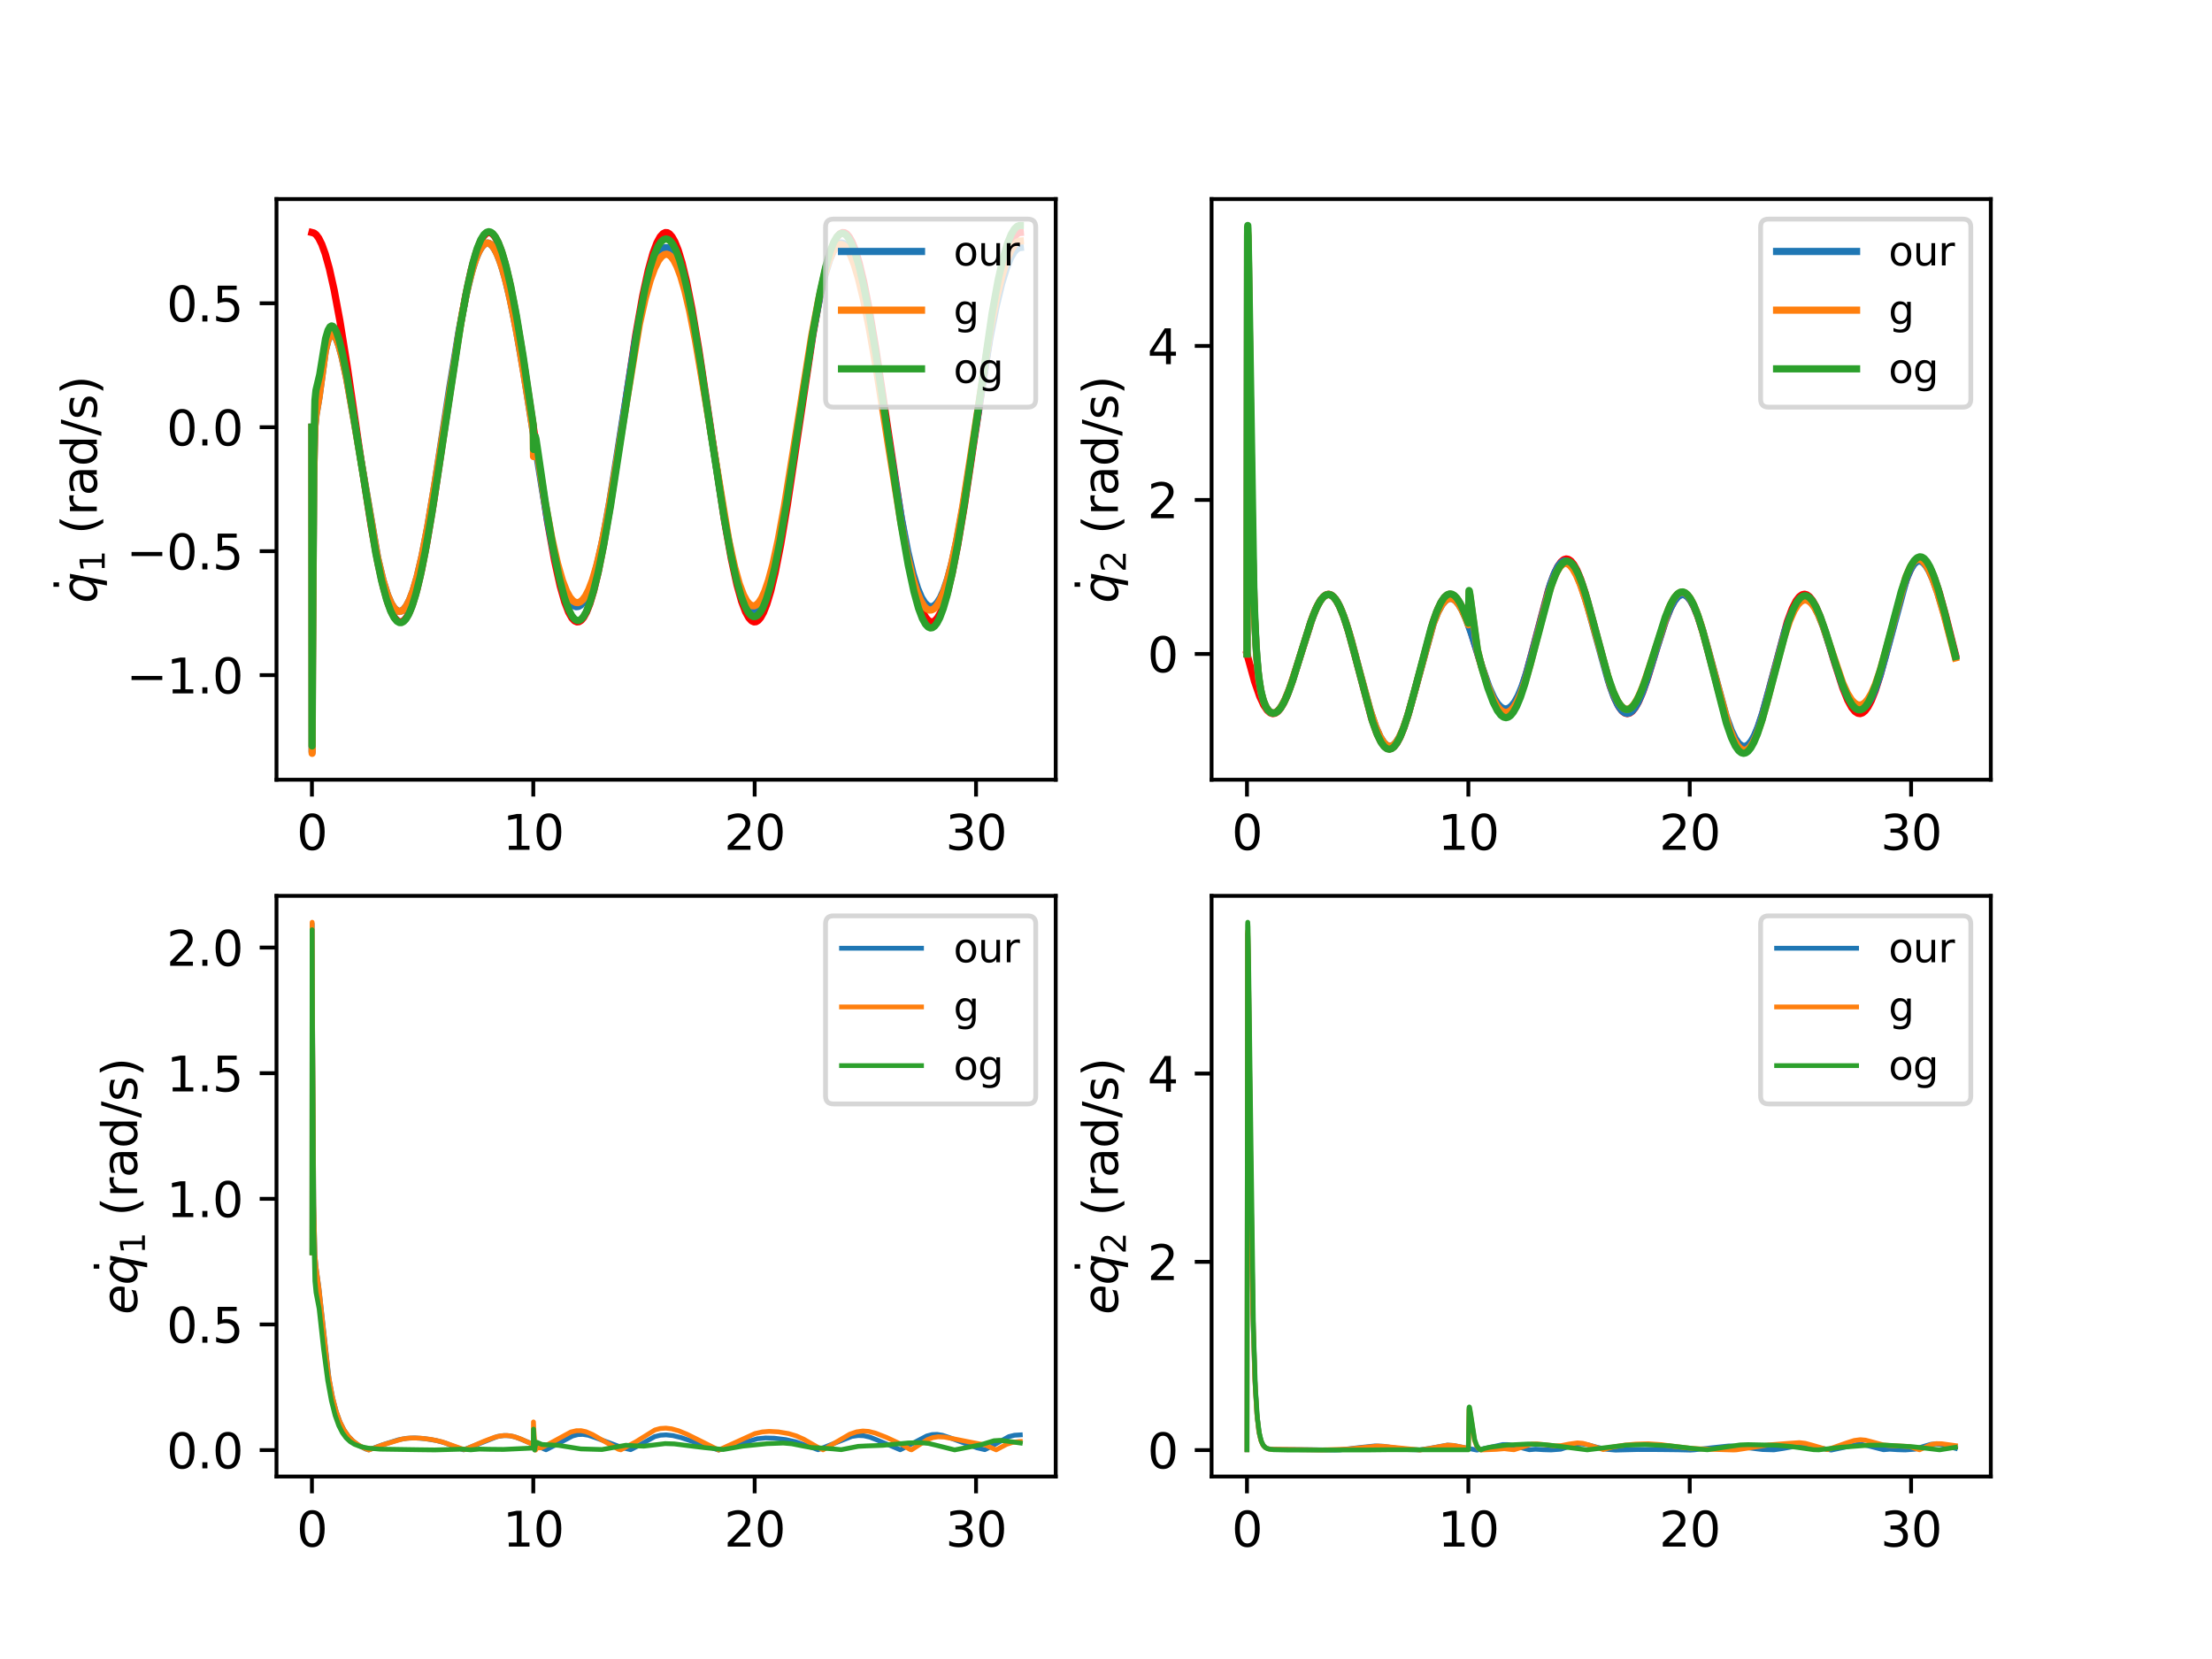 <?xml version="1.0" encoding="utf-8" standalone="no"?>
<!DOCTYPE svg PUBLIC "-//W3C//DTD SVG 1.1//EN"
  "http://www.w3.org/Graphics/SVG/1.1/DTD/svg11.dtd">
<svg xmlns:xlink="http://www.w3.org/1999/xlink" width="460.8pt" height="345.6pt" viewBox="0 0 460.8 345.6" xmlns="http://www.w3.org/2000/svg" version="1.1">
 <defs>
  <style type="text/css">*{stroke-linejoin: round; stroke-linecap: butt}</style>
 </defs>
 <g id="figure_1">
  <g id="patch_1">
   <path d="M 0 345.6 
L 460.8 345.6 
L 460.8 0 
L 0 0 
z
" style="fill: #ffffff"/>
  </g>
  <g id="axes_1">
   <g id="patch_2">
    <path d="M 57.6 162.432 
L 219.927 162.432 
L 219.927 41.472 
L 57.6 41.472 
z
" style="fill: #ffffff"/>
   </g>
   <g id="matplotlib.axis_1">
    <g id="xtick_1">
     <g id="line2d_1">
      <defs>
       <path id="m98a88d24ab" d="M 0 0 
L 0 3.5 
" style="stroke: #000000; stroke-width: 0.8"/>
      </defs>
      <g>
       <use xlink:href="#m98a88d24ab" x="64.979" y="162.432" style="stroke: #000000; stroke-width: 0.8"/>
      </g>
     </g>
     <g id="text_1">
      <!-- 0 -->
      <g transform="translate(61.797 177.03)scale(0.1 -0.1)">
       <defs>
        <path id="DejaVuSans-30" d="M 2034 4250 
Q 1547 4250 1301 3770 
Q 1056 3291 1056 2328 
Q 1056 1369 1301 889 
Q 1547 409 2034 409 
Q 2525 409 2770 889 
Q 3016 1369 3016 2328 
Q 3016 3291 2770 3770 
Q 2525 4250 2034 4250 
z
M 2034 4750 
Q 2819 4750 3233 4129 
Q 3647 3509 3647 2328 
Q 3647 1150 3233 529 
Q 2819 -91 2034 -91 
Q 1250 -91 836 529 
Q 422 1150 422 2328 
Q 422 3509 836 4129 
Q 1250 4750 2034 4750 
z
" transform="scale(0.016)"/>
       </defs>
       <use xlink:href="#DejaVuSans-30"/>
      </g>
     </g>
    </g>
    <g id="xtick_2">
     <g id="line2d_2">
      <g>
       <use xlink:href="#m98a88d24ab" x="111.094" y="162.432" style="stroke: #000000; stroke-width: 0.8"/>
      </g>
     </g>
     <g id="text_2">
      <!-- 10 -->
      <g transform="translate(104.732 177.03)scale(0.1 -0.1)">
       <defs>
        <path id="DejaVuSans-31" d="M 794 531 
L 1825 531 
L 1825 4091 
L 703 3866 
L 703 4441 
L 1819 4666 
L 2450 4666 
L 2450 531 
L 3481 531 
L 3481 0 
L 794 0 
L 794 531 
z
" transform="scale(0.016)"/>
       </defs>
       <use xlink:href="#DejaVuSans-31"/>
       <use xlink:href="#DejaVuSans-30" x="63.623"/>
      </g>
     </g>
    </g>
    <g id="xtick_3">
     <g id="line2d_3">
      <g>
       <use xlink:href="#m98a88d24ab" x="157.21" y="162.432" style="stroke: #000000; stroke-width: 0.8"/>
      </g>
     </g>
     <g id="text_3">
      <!-- 20 -->
      <g transform="translate(150.847 177.03)scale(0.1 -0.1)">
       <defs>
        <path id="DejaVuSans-32" d="M 1228 531 
L 3431 531 
L 3431 0 
L 469 0 
L 469 531 
Q 828 903 1448 1529 
Q 2069 2156 2228 2338 
Q 2531 2678 2651 2914 
Q 2772 3150 2772 3378 
Q 2772 3750 2511 3984 
Q 2250 4219 1831 4219 
Q 1534 4219 1204 4116 
Q 875 4013 500 3803 
L 500 4441 
Q 881 4594 1212 4672 
Q 1544 4750 1819 4750 
Q 2544 4750 2975 4387 
Q 3406 4025 3406 3419 
Q 3406 3131 3298 2873 
Q 3191 2616 2906 2266 
Q 2828 2175 2409 1742 
Q 1991 1309 1228 531 
z
" transform="scale(0.016)"/>
       </defs>
       <use xlink:href="#DejaVuSans-32"/>
       <use xlink:href="#DejaVuSans-30" x="63.623"/>
      </g>
     </g>
    </g>
    <g id="xtick_4">
     <g id="line2d_4">
      <g>
       <use xlink:href="#m98a88d24ab" x="203.326" y="162.432" style="stroke: #000000; stroke-width: 0.8"/>
      </g>
     </g>
     <g id="text_4">
      <!-- 30 -->
      <g transform="translate(196.963 177.03)scale(0.1 -0.1)">
       <defs>
        <path id="DejaVuSans-33" d="M 2597 2516 
Q 3050 2419 3304 2112 
Q 3559 1806 3559 1356 
Q 3559 666 3084 287 
Q 2609 -91 1734 -91 
Q 1441 -91 1130 -33 
Q 819 25 488 141 
L 488 750 
Q 750 597 1062 519 
Q 1375 441 1716 441 
Q 2309 441 2620 675 
Q 2931 909 2931 1356 
Q 2931 1769 2642 2001 
Q 2353 2234 1838 2234 
L 1294 2234 
L 1294 2753 
L 1863 2753 
Q 2328 2753 2575 2939 
Q 2822 3125 2822 3475 
Q 2822 3834 2567 4026 
Q 2313 4219 1838 4219 
Q 1578 4219 1281 4162 
Q 984 4106 628 3988 
L 628 4550 
Q 988 4650 1302 4700 
Q 1616 4750 1894 4750 
Q 2613 4750 3031 4423 
Q 3450 4097 3450 3541 
Q 3450 3153 3228 2886 
Q 3006 2619 2597 2516 
z
" transform="scale(0.016)"/>
       </defs>
       <use xlink:href="#DejaVuSans-33"/>
       <use xlink:href="#DejaVuSans-30" x="63.623"/>
      </g>
     </g>
    </g>
   </g>
   <g id="matplotlib.axis_2">
    <g id="ytick_1">
     <g id="line2d_5">
      <defs>
       <path id="m6011c5d917" d="M 0 0 
L -3.5 0 
" style="stroke: #000000; stroke-width: 0.8"/>
      </defs>
      <g>
       <use xlink:href="#m6011c5d917" x="57.6" y="140.647" style="stroke: #000000; stroke-width: 0.8"/>
      </g>
     </g>
     <g id="text_5">
      <!-- −1.0 -->
      <g transform="translate(26.317 144.446)scale(0.1 -0.1)">
       <defs>
        <path id="DejaVuSans-2212" d="M 678 2272 
L 4684 2272 
L 4684 1741 
L 678 1741 
L 678 2272 
z
" transform="scale(0.016)"/>
        <path id="DejaVuSans-2e" d="M 684 794 
L 1344 794 
L 1344 0 
L 684 0 
L 684 794 
z
" transform="scale(0.016)"/>
       </defs>
       <use xlink:href="#DejaVuSans-2212"/>
       <use xlink:href="#DejaVuSans-31" x="83.789"/>
       <use xlink:href="#DejaVuSans-2e" x="147.412"/>
       <use xlink:href="#DejaVuSans-30" x="179.199"/>
      </g>
     </g>
    </g>
    <g id="ytick_2">
     <g id="line2d_6">
      <g>
       <use xlink:href="#m6011c5d917" x="57.6" y="114.822" style="stroke: #000000; stroke-width: 0.8"/>
      </g>
     </g>
     <g id="text_6">
      <!-- −0.5 -->
      <g transform="translate(26.317 118.622)scale(0.1 -0.1)">
       <defs>
        <path id="DejaVuSans-35" d="M 691 4666 
L 3169 4666 
L 3169 4134 
L 1269 4134 
L 1269 2991 
Q 1406 3038 1543 3061 
Q 1681 3084 1819 3084 
Q 2600 3084 3056 2656 
Q 3513 2228 3513 1497 
Q 3513 744 3044 326 
Q 2575 -91 1722 -91 
Q 1428 -91 1123 -41 
Q 819 9 494 109 
L 494 744 
Q 775 591 1075 516 
Q 1375 441 1709 441 
Q 2250 441 2565 725 
Q 2881 1009 2881 1497 
Q 2881 1984 2565 2268 
Q 2250 2553 1709 2553 
Q 1456 2553 1204 2497 
Q 953 2441 691 2322 
L 691 4666 
z
" transform="scale(0.016)"/>
       </defs>
       <use xlink:href="#DejaVuSans-2212"/>
       <use xlink:href="#DejaVuSans-30" x="83.789"/>
       <use xlink:href="#DejaVuSans-2e" x="147.412"/>
       <use xlink:href="#DejaVuSans-35" x="179.199"/>
      </g>
     </g>
    </g>
    <g id="ytick_3">
     <g id="line2d_7">
      <g>
       <use xlink:href="#m6011c5d917" x="57.6" y="88.998" style="stroke: #000000; stroke-width: 0.8"/>
      </g>
     </g>
     <g id="text_7">
      <!-- 0.0 -->
      <g transform="translate(34.697 92.797)scale(0.1 -0.1)">
       <use xlink:href="#DejaVuSans-30"/>
       <use xlink:href="#DejaVuSans-2e" x="63.623"/>
       <use xlink:href="#DejaVuSans-30" x="95.41"/>
      </g>
     </g>
    </g>
    <g id="ytick_4">
     <g id="line2d_8">
      <g>
       <use xlink:href="#m6011c5d917" x="57.6" y="63.174" style="stroke: #000000; stroke-width: 0.8"/>
      </g>
     </g>
     <g id="text_8">
      <!-- 0.5 -->
      <g transform="translate(34.697 66.973)scale(0.1 -0.1)">
       <use xlink:href="#DejaVuSans-30"/>
       <use xlink:href="#DejaVuSans-2e" x="63.623"/>
       <use xlink:href="#DejaVuSans-35" x="95.41"/>
      </g>
     </g>
    </g>
    <g id="text_9">
     <!-- $\dot{q}_1$ (rad/s) -->
     <g transform="translate(20.217 125.652)rotate(-90)scale(0.1 -0.1)">
      <defs>
       <path id="DejaVuSans-307" d="M -1894 4863 
L -1319 4863 
L -1319 4134 
L -1894 4134 
L -1894 4863 
z
M -1600 3584 
L -1600 3584 
z
" transform="scale(0.016)"/>
       <path id="DejaVuSans-Oblique-71" d="M 2669 525 
Q 2438 222 2123 65 
Q 1809 -91 1428 -91 
Q 897 -91 595 267 
Q 294 625 294 1253 
Q 294 1759 480 2231 
Q 666 2703 1013 3078 
Q 1238 3322 1530 3453 
Q 1822 3584 2144 3584 
Q 2531 3584 2781 3431 
Q 3031 3278 3144 2969 
L 3244 3494 
L 3822 3494 
L 2888 -1319 
L 2309 -1319 
L 2669 525 
z
M 891 1338 
Q 891 875 1084 633 
Q 1278 391 1644 391 
Q 2188 391 2572 911 
Q 2956 1431 2956 2175 
Q 2956 2625 2757 2864 
Q 2559 3103 2188 3103 
Q 1916 3103 1684 2976 
Q 1453 2850 1281 2606 
Q 1100 2350 995 2006 
Q 891 1663 891 1338 
z
" transform="scale(0.016)"/>
       <path id="DejaVuSans-20" transform="scale(0.016)"/>
       <path id="DejaVuSans-28" d="M 1984 4856 
Q 1566 4138 1362 3434 
Q 1159 2731 1159 2009 
Q 1159 1288 1364 580 
Q 1569 -128 1984 -844 
L 1484 -844 
Q 1016 -109 783 600 
Q 550 1309 550 2009 
Q 550 2706 781 3412 
Q 1013 4119 1484 4856 
L 1984 4856 
z
" transform="scale(0.016)"/>
       <path id="DejaVuSans-72" d="M 2631 2963 
Q 2534 3019 2420 3045 
Q 2306 3072 2169 3072 
Q 1681 3072 1420 2755 
Q 1159 2438 1159 1844 
L 1159 0 
L 581 0 
L 581 3500 
L 1159 3500 
L 1159 2956 
Q 1341 3275 1631 3429 
Q 1922 3584 2338 3584 
Q 2397 3584 2469 3576 
Q 2541 3569 2628 3553 
L 2631 2963 
z
" transform="scale(0.016)"/>
       <path id="DejaVuSans-61" d="M 2194 1759 
Q 1497 1759 1228 1600 
Q 959 1441 959 1056 
Q 959 750 1161 570 
Q 1363 391 1709 391 
Q 2188 391 2477 730 
Q 2766 1069 2766 1631 
L 2766 1759 
L 2194 1759 
z
M 3341 1997 
L 3341 0 
L 2766 0 
L 2766 531 
Q 2569 213 2275 61 
Q 1981 -91 1556 -91 
Q 1019 -91 701 211 
Q 384 513 384 1019 
Q 384 1609 779 1909 
Q 1175 2209 1959 2209 
L 2766 2209 
L 2766 2266 
Q 2766 2663 2505 2880 
Q 2244 3097 1772 3097 
Q 1472 3097 1187 3025 
Q 903 2953 641 2809 
L 641 3341 
Q 956 3463 1253 3523 
Q 1550 3584 1831 3584 
Q 2591 3584 2966 3190 
Q 3341 2797 3341 1997 
z
" transform="scale(0.016)"/>
       <path id="DejaVuSans-64" d="M 2906 2969 
L 2906 4863 
L 3481 4863 
L 3481 0 
L 2906 0 
L 2906 525 
Q 2725 213 2448 61 
Q 2172 -91 1784 -91 
Q 1150 -91 751 415 
Q 353 922 353 1747 
Q 353 2572 751 3078 
Q 1150 3584 1784 3584 
Q 2172 3584 2448 3432 
Q 2725 3281 2906 2969 
z
M 947 1747 
Q 947 1113 1208 752 
Q 1469 391 1925 391 
Q 2381 391 2643 752 
Q 2906 1113 2906 1747 
Q 2906 2381 2643 2742 
Q 2381 3103 1925 3103 
Q 1469 3103 1208 2742 
Q 947 2381 947 1747 
z
" transform="scale(0.016)"/>
       <path id="DejaVuSans-2f" d="M 1625 4666 
L 2156 4666 
L 531 -594 
L 0 -594 
L 1625 4666 
z
" transform="scale(0.016)"/>
       <path id="DejaVuSans-73" d="M 2834 3397 
L 2834 2853 
Q 2591 2978 2328 3040 
Q 2066 3103 1784 3103 
Q 1356 3103 1142 2972 
Q 928 2841 928 2578 
Q 928 2378 1081 2264 
Q 1234 2150 1697 2047 
L 1894 2003 
Q 2506 1872 2764 1633 
Q 3022 1394 3022 966 
Q 3022 478 2636 193 
Q 2250 -91 1575 -91 
Q 1294 -91 989 -36 
Q 684 19 347 128 
L 347 722 
Q 666 556 975 473 
Q 1284 391 1588 391 
Q 1994 391 2212 530 
Q 2431 669 2431 922 
Q 2431 1156 2273 1281 
Q 2116 1406 1581 1522 
L 1381 1569 
Q 847 1681 609 1914 
Q 372 2147 372 2553 
Q 372 3047 722 3315 
Q 1072 3584 1716 3584 
Q 2034 3584 2315 3537 
Q 2597 3491 2834 3397 
z
" transform="scale(0.016)"/>
       <path id="DejaVuSans-29" d="M 513 4856 
L 1013 4856 
Q 1481 4119 1714 3412 
Q 1947 2706 1947 2009 
Q 1947 1309 1714 600 
Q 1481 -109 1013 -844 
L 513 -844 
Q 928 -128 1133 580 
Q 1338 1288 1338 2009 
Q 1338 2731 1133 3434 
Q 928 4138 513 4856 
z
" transform="scale(0.016)"/>
      </defs>
      <use xlink:href="#DejaVuSans-307" transform="translate(64.463 13.016)"/>
      <use xlink:href="#DejaVuSans-Oblique-71" transform="translate(0 0.516)"/>
      <use xlink:href="#DejaVuSans-31" transform="translate(64.434 -15.891)scale(0.7)"/>
      <use xlink:href="#DejaVuSans-20" transform="translate(111.704 0.516)"/>
      <use xlink:href="#DejaVuSans-28" transform="translate(143.491 0.516)"/>
      <use xlink:href="#DejaVuSans-72" transform="translate(182.505 0.516)"/>
      <use xlink:href="#DejaVuSans-61" transform="translate(223.618 0.516)"/>
      <use xlink:href="#DejaVuSans-64" transform="translate(284.897 0.516)"/>
      <use xlink:href="#DejaVuSans-2f" transform="translate(348.374 0.516)"/>
      <use xlink:href="#DejaVuSans-73" transform="translate(382.065 0.516)"/>
      <use xlink:href="#DejaVuSans-29" transform="translate(434.165 0.516)"/>
     </g>
    </g>
   </g>
   <g id="line2d_9">
    <path d="M 64.979 48.433 
L 65.417 48.546 
L 65.878 48.908 
L 66.408 49.63 
L 67.031 50.886 
L 67.757 52.891 
L 68.61 55.948 
L 69.613 60.427 
L 70.812 66.86 
L 72.345 76.387 
L 75.251 96.208 
L 77.349 109.716 
L 78.756 117.399 
L 79.885 122.414 
L 80.831 125.668 
L 81.626 127.675 
L 82.295 128.814 
L 82.86 129.375 
L 83.333 129.558 
L 83.771 129.493 
L 84.22 129.191 
L 84.728 128.569 
L 85.327 127.453 
L 86.03 125.634 
L 86.849 122.859 
L 87.817 118.732 
L 88.97 112.777 
L 90.411 104.079 
L 92.625 89.157 
L 95.507 70.017 
L 96.983 61.697 
L 98.147 56.321 
L 99.127 52.782 
L 99.946 50.595 
L 100.637 49.325 
L 101.214 48.687 
L 101.698 48.451 
L 102.136 48.475 
L 102.586 48.733 
L 103.082 49.292 
L 103.658 50.297 
L 104.338 51.962 
L 105.134 54.536 
L 106.068 58.36 
L 107.174 63.885 
L 108.546 71.943 
L 110.495 84.864 
L 114.092 108.819 
L 115.533 116.825 
L 116.686 122.048 
L 117.643 125.426 
L 118.45 127.528 
L 119.13 128.736 
L 119.706 129.343 
L 120.191 129.553 
L 120.629 129.506 
L 121.078 129.223 
L 121.586 128.62 
L 122.174 127.553 
L 122.865 125.803 
L 123.672 123.119 
L 124.618 119.161 
L 125.747 113.418 
L 127.154 105.035 
L 129.229 91.148 
L 132.434 69.806 
L 133.898 61.58 
L 135.063 56.227 
L 136.031 52.747 
L 136.85 50.569 
L 137.542 49.309 
L 138.118 48.678 
L 138.602 48.449 
L 139.04 48.478 
L 139.49 48.743 
L 139.997 49.325 
L 140.585 50.37 
L 141.277 52.093 
L 142.084 54.748 
L 143.029 58.676 
L 144.159 64.388 
L 145.554 72.669 
L 147.583 86.213 
L 150.904 108.331 
L 152.356 116.475 
L 153.521 121.816 
L 154.489 125.285 
L 155.308 127.453 
L 155.999 128.704 
L 156.576 129.327 
L 157.06 129.55 
L 157.498 129.514 
L 157.948 129.243 
L 158.455 128.654 
L 159.043 127.602 
L 159.735 125.87 
L 160.542 123.205 
L 161.487 119.268 
L 162.617 113.545 
L 164.024 105.181 
L 166.076 91.466 
L 169.338 69.736 
L 170.803 61.521 
L 171.967 56.18 
L 172.935 52.711 
L 173.754 50.544 
L 174.446 49.292 
L 175.022 48.67 
L 175.506 48.446 
L 175.944 48.482 
L 176.394 48.753 
L 176.901 49.342 
L 177.489 50.394 
L 178.181 52.126 
L 178.988 54.791 
L 179.933 58.728 
L 181.063 64.451 
L 182.47 72.815 
L 184.522 86.53 
L 187.785 108.261 
L 189.249 116.475 
L 190.413 121.816 
L 191.382 125.285 
L 192.2 127.453 
L 192.892 128.704 
L 193.468 129.327 
L 193.953 129.55 
L 194.391 129.514 
L 194.84 129.243 
L 195.348 128.654 
L 195.936 127.602 
L 196.627 125.87 
L 197.434 123.205 
L 198.38 119.268 
L 199.51 113.545 
L 200.916 105.181 
L 202.968 91.466 
L 206.231 69.736 
L 207.695 61.521 
L 208.86 56.18 
L 209.828 52.711 
L 210.646 50.544 
L 211.338 49.292 
L 211.915 48.67 
L 212.399 48.446 
L 212.549 48.433 
L 212.549 48.433 
" clip-path="url(#p22305bc8d5)" style="fill: none; stroke: #ff0000; stroke-width: 1.5; stroke-linecap: square"/>
   </g>
   <g id="line2d_10">
    <path d="M 64.979 88.998 
L 65.025 156.595 
L 65.094 138.915 
L 65.359 98.943 
L 65.601 88.836 
L 65.843 86.385 
L 66.489 82.543 
L 67.757 73.154 
L 68.287 70.978 
L 68.725 69.989 
L 69.083 69.659 
L 69.371 69.671 
L 69.682 69.933 
L 70.074 70.592 
L 70.593 71.95 
L 71.273 74.423 
L 72.173 78.611 
L 73.429 85.629 
L 78.721 116.468 
L 79.828 121.042 
L 80.75 123.97 
L 81.534 125.768 
L 82.191 126.763 
L 82.745 127.232 
L 83.217 127.365 
L 83.667 127.261 
L 84.14 126.912 
L 84.681 126.213 
L 85.304 125.024 
L 86.03 123.128 
L 86.883 120.236 
L 87.875 116.038 
L 89.051 110.034 
L 90.55 101.142 
L 93.628 81.109 
L 95.657 68.785 
L 97.052 61.592 
L 98.159 56.971 
L 99.081 54.011 
L 99.854 52.221 
L 100.511 51.216 
L 101.053 50.755 
L 101.525 50.623 
L 101.975 50.732 
L 102.448 51.09 
L 102.989 51.8 
L 103.623 53.027 
L 104.373 54.999 
L 105.261 58.011 
L 106.31 62.41 
L 107.578 68.747 
L 109.169 77.911 
L 111.74 94.257 
L 114.011 108.139 
L 115.371 115.139 
L 116.467 119.682 
L 117.401 122.663 
L 118.208 124.54 
L 118.899 125.63 
L 119.499 126.189 
L 120.018 126.387 
L 120.502 126.336 
L 120.998 126.048 
L 121.539 125.463 
L 122.162 124.44 
L 122.877 122.808 
L 123.695 120.344 
L 124.629 116.786 
L 125.724 111.677 
L 127.039 104.418 
L 128.826 93.181 
L 132.273 71.316 
L 133.622 64.335 
L 134.786 59.419 
L 135.801 56.036 
L 136.677 53.836 
L 137.415 52.537 
L 138.037 51.857 
L 138.556 51.592 
L 139.017 51.592 
L 139.478 51.816 
L 139.986 52.324 
L 140.574 53.252 
L 141.254 54.774 
L 142.038 57.105 
L 142.96 60.594 
L 144.044 65.625 
L 145.37 72.915 
L 147.191 84.303 
L 151.157 109.407 
L 152.518 116.43 
L 153.613 120.989 
L 154.535 123.936 
L 155.308 125.723 
L 155.965 126.733 
L 156.518 127.214 
L 156.991 127.354 
L 157.44 127.258 
L 157.913 126.917 
L 158.455 126.227 
L 159.078 125.046 
L 159.804 123.16 
L 160.646 120.322 
L 161.637 116.144 
L 162.813 110.161 
L 164.312 101.287 
L 167.263 82.075 
L 169.361 69.24 
L 170.779 61.862 
L 171.898 57.141 
L 172.82 54.138 
L 173.604 52.287 
L 174.261 51.257 
L 174.815 50.767 
L 175.287 50.624 
L 175.737 50.721 
L 176.21 51.066 
L 176.751 51.764 
L 177.386 52.975 
L 178.123 54.896 
L 179 57.838 
L 180.037 62.147 
L 181.294 68.376 
L 182.862 77.35 
L 185.294 92.773 
L 187.739 107.814 
L 189.11 114.925 
L 190.217 119.555 
L 191.151 122.567 
L 191.958 124.473 
L 192.65 125.586 
L 193.249 126.166 
L 193.768 126.382 
L 194.252 126.347 
L 194.748 126.076 
L 195.29 125.508 
L 195.913 124.507 
L 196.616 122.928 
L 197.423 120.538 
L 198.345 117.075 
L 199.417 112.143 
L 200.709 105.096 
L 202.438 94.311 
L 206.173 70.67 
L 207.511 63.854 
L 208.664 59.076 
L 209.667 55.805 
L 210.531 53.692 
L 211.258 52.458 
L 211.869 51.822 
L 212.387 51.582 
L 212.549 51.564 
L 212.549 51.564 
" clip-path="url(#p22305bc8d5)" style="fill: none; stroke: #1f77b4; stroke-width: 1.5; stroke-linecap: square"/>
   </g>
   <g id="line2d_11">
    <path d="M 64.979 88.998 
L 65.025 156.934 
L 65.094 139.24 
L 65.359 98.928 
L 65.601 88.751 
L 65.843 86.324 
L 66.466 82.716 
L 67.803 72.893 
L 68.322 70.847 
L 68.76 69.913 
L 69.106 69.627 
L 69.394 69.66 
L 69.717 69.959 
L 70.12 70.678 
L 70.651 72.124 
L 71.354 74.761 
L 72.265 79.096 
L 73.568 86.475 
L 78.583 115.852 
L 79.712 120.644 
L 80.658 123.739 
L 81.453 125.632 
L 82.134 126.711 
L 82.71 127.226 
L 83.194 127.374 
L 83.644 127.28 
L 84.14 126.917 
L 84.693 126.197 
L 85.339 124.944 
L 86.088 122.95 
L 86.953 119.961 
L 87.967 115.589 
L 89.155 109.437 
L 90.711 100.097 
L 96.337 65.08 
L 97.571 59.262 
L 98.585 55.47 
L 99.45 53.054 
L 100.165 51.668 
L 100.764 50.945 
L 101.283 50.648 
L 101.744 50.64 
L 102.194 50.861 
L 102.701 51.38 
L 103.289 52.329 
L 103.981 53.904 
L 104.776 56.29 
L 105.722 59.853 
L 106.852 65.011 
L 108.247 72.48 
L 110.103 83.757 
L 111.094 90.123 
L 111.14 95.107 
L 111.21 93.909 
L 111.417 92.15 
L 111.475 92.115 
L 111.521 92.173 
L 111.671 92.717 
L 112.086 95.358 
L 113.469 104.162 
L 114.945 112.06 
L 116.132 117.329 
L 117.17 120.943 
L 118.012 123.123 
L 118.726 124.429 
L 119.36 125.169 
L 119.902 125.491 
L 120.398 125.541 
L 120.871 125.369 
L 121.39 124.939 
L 121.978 124.144 
L 122.646 122.844 
L 123.407 120.857 
L 124.295 117.871 
L 125.309 113.629 
L 126.508 107.605 
L 128.065 98.525 
L 133.195 67.552 
L 134.394 62.193 
L 135.455 58.396 
L 136.366 55.887 
L 137.161 54.3 
L 137.818 53.439 
L 138.383 53.038 
L 138.867 52.95 
L 139.329 53.09 
L 139.824 53.485 
L 140.389 54.245 
L 141.035 55.513 
L 141.796 57.54 
L 142.66 60.509 
L 143.663 64.768 
L 144.885 70.973 
L 146.523 80.577 
L 151.837 112.695 
L 153.036 118.124 
L 154.016 121.625 
L 154.87 123.904 
L 155.573 125.21 
L 156.161 125.894 
L 156.668 126.182 
L 157.118 126.203 
L 157.567 126.004 
L 158.086 125.503 
L 158.663 124.611 
L 159.331 123.143 
L 160.115 120.851 
L 161.026 117.456 
L 162.098 112.544 
L 163.401 105.455 
L 165.246 94.01 
L 169.073 70.025 
L 170.537 62.412 
L 171.679 57.585 
L 172.636 54.464 
L 173.431 52.587 
L 174.1 51.541 
L 174.642 51.059 
L 175.126 50.907 
L 175.564 50.994 
L 176.048 51.339 
L 176.59 52.028 
L 177.224 53.229 
L 177.962 55.14 
L 178.827 58.034 
L 179.853 62.289 
L 181.098 68.464 
L 182.654 77.391 
L 185.098 92.944 
L 187.554 108.16 
L 188.938 115.4 
L 190.056 120.129 
L 190.99 123.179 
L 191.797 125.117 
L 192.5 126.27 
L 193.088 126.854 
L 193.607 127.083 
L 194.079 127.061 
L 194.575 126.803 
L 195.117 126.245 
L 195.728 125.271 
L 196.42 123.728 
L 197.227 121.345 
L 198.149 117.873 
L 199.233 112.848 
L 200.501 105.848 
L 202.173 95.27 
L 206.277 68.826 
L 207.603 62.099 
L 208.721 57.49 
L 209.713 54.275 
L 210.566 52.214 
L 211.269 51.041 
L 211.857 50.445 
L 212.376 50.222 
L 212.549 50.211 
L 212.549 50.211 
" clip-path="url(#p22305bc8d5)" style="fill: none; stroke: #ff7f0e; stroke-width: 1.5; stroke-linecap: square"/>
   </g>
   <g id="line2d_12">
    <path d="M 64.979 88.998 
L 65.013 155.394 
L 65.094 136.516 
L 65.359 94.108 
L 65.601 83.433 
L 65.82 81.314 
L 66.604 78.026 
L 67.815 70.547 
L 68.333 68.798 
L 68.748 68.078 
L 69.071 67.895 
L 69.348 67.976 
L 69.682 68.341 
L 70.097 69.159 
L 70.651 70.795 
L 71.366 73.666 
L 72.334 78.585 
L 73.694 86.77 
L 78.26 115.105 
L 79.482 120.944 
L 80.508 124.824 
L 81.361 127.241 
L 82.076 128.655 
L 82.687 129.403 
L 83.194 129.693 
L 83.632 129.698 
L 84.07 129.477 
L 84.566 128.954 
L 85.143 127.985 
L 85.823 126.356 
L 86.595 123.896 
L 87.518 120.171 
L 88.601 114.828 
L 89.95 107.01 
L 91.887 94.368 
L 95.991 67.369 
L 97.375 59.795 
L 98.482 54.889 
L 99.392 51.799 
L 100.153 49.938 
L 100.81 48.881 
L 101.352 48.398 
L 101.813 48.262 
L 102.24 48.36 
L 102.69 48.694 
L 103.22 49.382 
L 103.854 50.614 
L 104.58 52.548 
L 105.434 55.491 
L 106.437 59.806 
L 107.589 65.787 
L 109.007 74.389 
L 111.014 88.044 
L 111.094 88.609 
L 111.14 93.628 
L 111.21 92.466 
L 111.417 90.815 
L 111.475 90.804 
L 111.509 90.856 
L 111.659 91.424 
L 112.051 94.044 
L 113.642 104.942 
L 115.175 113.877 
L 116.501 120.339 
L 117.562 124.422 
L 118.392 126.817 
L 119.118 128.27 
L 119.683 128.962 
L 120.179 129.244 
L 120.606 129.243 
L 121.032 129.017 
L 121.528 128.479 
L 122.116 127.467 
L 122.808 125.786 
L 123.626 123.159 
L 124.606 119.197 
L 125.771 113.49 
L 127.177 105.425 
L 129.079 93.105 
L 133.126 66.549 
L 134.371 60.097 
L 135.397 55.871 
L 136.273 53.116 
L 137.046 51.361 
L 137.703 50.374 
L 138.256 49.908 
L 138.729 49.776 
L 139.179 49.879 
L 139.651 50.228 
L 140.193 50.93 
L 140.816 52.13 
L 141.542 54.051 
L 142.372 56.906 
L 143.352 61.121 
L 144.54 67.299 
L 145.981 76.012 
L 148.471 92.605 
L 150.788 107.479 
L 152.229 115.411 
L 153.417 120.772 
L 154.408 124.263 
L 155.227 126.391 
L 155.93 127.637 
L 156.507 128.242 
L 157.002 128.455 
L 157.429 128.41 
L 157.879 128.134 
L 158.374 127.557 
L 158.951 126.533 
L 159.643 124.816 
L 160.45 122.17 
L 161.383 118.313 
L 162.525 112.592 
L 163.989 103.993 
L 166.295 88.901 
L 169.338 69.237 
L 170.849 60.854 
L 171.99 55.684 
L 172.912 52.451 
L 173.685 50.473 
L 174.353 49.326 
L 174.907 48.781 
L 175.38 48.604 
L 175.806 48.673 
L 176.256 48.976 
L 176.786 49.632 
L 177.386 50.752 
L 178.1 52.589 
L 178.942 55.412 
L 179.933 59.579 
L 181.086 65.448 
L 182.493 73.853 
L 184.361 86.447 
L 187.715 109.217 
L 189.203 117.715 
L 190.39 123.252 
L 191.347 126.724 
L 192.143 128.847 
L 192.8 130.034 
L 193.353 130.62 
L 193.814 130.814 
L 194.241 130.755 
L 194.69 130.446 
L 195.186 129.818 
L 195.774 128.694 
L 196.489 126.803 
L 197.331 123.887 
L 198.311 119.647 
L 199.475 113.587 
L 200.916 104.846 
L 202.818 91.848 
L 206.657 65.34 
L 207.914 58.419 
L 208.963 53.804 
L 209.874 50.732 
L 210.658 48.806 
L 211.338 47.684 
L 211.903 47.147 
L 212.387 46.973 
L 212.549 46.975 
L 212.549 46.975 
" clip-path="url(#p22305bc8d5)" style="fill: none; stroke: #2ca02c; stroke-width: 1.5; stroke-linecap: square"/>
   </g>
   <g id="patch_3">
    <path d="M 57.6 162.432 
L 57.6 41.472 
" style="fill: none; stroke: #000000; stroke-width: 0.8; stroke-linejoin: miter; stroke-linecap: square"/>
   </g>
   <g id="patch_4">
    <path d="M 219.927 162.432 
L 219.927 41.472 
" style="fill: none; stroke: #000000; stroke-width: 0.8; stroke-linejoin: miter; stroke-linecap: square"/>
   </g>
   <g id="patch_5">
    <path d="M 57.6 162.432 
L 219.927 162.432 
" style="fill: none; stroke: #000000; stroke-width: 0.8; stroke-linejoin: miter; stroke-linecap: square"/>
   </g>
   <g id="patch_6">
    <path d="M 57.6 41.472 
L 219.927 41.472 
" style="fill: none; stroke: #000000; stroke-width: 0.8; stroke-linejoin: miter; stroke-linecap: square"/>
   </g>
   <g id="legend_1">
    <g id="patch_7">
     <path d="M 173.64 84.817 
L 214.096 84.817 
Q 215.762 84.817 215.762 83.151 
L 215.762 47.303 
Q 215.762 45.637 214.096 45.637 
L 173.64 45.637 
Q 171.974 45.637 171.974 47.303 
L 171.974 83.151 
Q 171.974 84.817 173.64 84.817 
z
" style="fill: #ffffff; opacity: 0.8; stroke: #cccccc; stroke-linejoin: miter"/>
    </g>
    <g id="line2d_13">
     <path d="M 175.306 52.383 
L 183.636 52.383 
L 191.966 52.383 
" style="fill: none; stroke: #1f77b4; stroke-width: 1.5; stroke-linecap: square"/>
    </g>
    <g id="text_10">
     <!-- our -->
     <g transform="translate(198.63 55.298)scale(0.083 -0.083)">
      <defs>
       <path id="DejaVuSans-6f" d="M 1959 3097 
Q 1497 3097 1228 2736 
Q 959 2375 959 1747 
Q 959 1119 1226 758 
Q 1494 397 1959 397 
Q 2419 397 2687 759 
Q 2956 1122 2956 1747 
Q 2956 2369 2687 2733 
Q 2419 3097 1959 3097 
z
M 1959 3584 
Q 2709 3584 3137 3096 
Q 3566 2609 3566 1747 
Q 3566 888 3137 398 
Q 2709 -91 1959 -91 
Q 1206 -91 779 398 
Q 353 888 353 1747 
Q 353 2609 779 3096 
Q 1206 3584 1959 3584 
z
" transform="scale(0.016)"/>
       <path id="DejaVuSans-75" d="M 544 1381 
L 544 3500 
L 1119 3500 
L 1119 1403 
Q 1119 906 1312 657 
Q 1506 409 1894 409 
Q 2359 409 2629 706 
Q 2900 1003 2900 1516 
L 2900 3500 
L 3475 3500 
L 3475 0 
L 2900 0 
L 2900 538 
Q 2691 219 2414 64 
Q 2138 -91 1772 -91 
Q 1169 -91 856 284 
Q 544 659 544 1381 
z
M 1991 3584 
L 1991 3584 
z
" transform="scale(0.016)"/>
      </defs>
      <use xlink:href="#DejaVuSans-6f"/>
      <use xlink:href="#DejaVuSans-75" x="61.182"/>
      <use xlink:href="#DejaVuSans-72" x="124.561"/>
     </g>
    </g>
    <g id="line2d_14">
     <path d="M 175.306 64.61 
L 183.636 64.61 
L 191.966 64.61 
" style="fill: none; stroke: #ff7f0e; stroke-width: 1.5; stroke-linecap: square"/>
    </g>
    <g id="text_11">
     <!-- g -->
     <g transform="translate(198.63 67.525)scale(0.083 -0.083)">
      <defs>
       <path id="DejaVuSans-67" d="M 2906 1791 
Q 2906 2416 2648 2759 
Q 2391 3103 1925 3103 
Q 1463 3103 1205 2759 
Q 947 2416 947 1791 
Q 947 1169 1205 825 
Q 1463 481 1925 481 
Q 2391 481 2648 825 
Q 2906 1169 2906 1791 
z
M 3481 434 
Q 3481 -459 3084 -895 
Q 2688 -1331 1869 -1331 
Q 1566 -1331 1297 -1286 
Q 1028 -1241 775 -1147 
L 775 -588 
Q 1028 -725 1275 -790 
Q 1522 -856 1778 -856 
Q 2344 -856 2625 -561 
Q 2906 -266 2906 331 
L 2906 616 
Q 2728 306 2450 153 
Q 2172 0 1784 0 
Q 1141 0 747 490 
Q 353 981 353 1791 
Q 353 2603 747 3093 
Q 1141 3584 1784 3584 
Q 2172 3584 2450 3431 
Q 2728 3278 2906 2969 
L 2906 3500 
L 3481 3500 
L 3481 434 
z
" transform="scale(0.016)"/>
      </defs>
      <use xlink:href="#DejaVuSans-67"/>
     </g>
    </g>
    <g id="line2d_15">
     <path d="M 175.306 76.837 
L 183.636 76.837 
L 191.966 76.837 
" style="fill: none; stroke: #2ca02c; stroke-width: 1.5; stroke-linecap: square"/>
    </g>
    <g id="text_12">
     <!-- og -->
     <g transform="translate(198.63 79.752)scale(0.083 -0.083)">
      <use xlink:href="#DejaVuSans-6f"/>
      <use xlink:href="#DejaVuSans-67" x="61.182"/>
     </g>
    </g>
   </g>
  </g>
  <g id="axes_2">
   <g id="patch_8">
    <path d="M 57.6 307.584 
L 219.927 307.584 
L 219.927 186.624 
L 57.6 186.624 
z
" style="fill: #ffffff"/>
   </g>
   <g id="matplotlib.axis_3">
    <g id="xtick_5">
     <g id="line2d_16">
      <g>
       <use xlink:href="#m98a88d24ab" x="64.979" y="307.584" style="stroke: #000000; stroke-width: 0.8"/>
      </g>
     </g>
     <g id="text_13">
      <!-- 0 -->
      <g transform="translate(61.797 322.182)scale(0.1 -0.1)">
       <use xlink:href="#DejaVuSans-30"/>
      </g>
     </g>
    </g>
    <g id="xtick_6">
     <g id="line2d_17">
      <g>
       <use xlink:href="#m98a88d24ab" x="111.094" y="307.584" style="stroke: #000000; stroke-width: 0.8"/>
      </g>
     </g>
     <g id="text_14">
      <!-- 10 -->
      <g transform="translate(104.732 322.182)scale(0.1 -0.1)">
       <use xlink:href="#DejaVuSans-31"/>
       <use xlink:href="#DejaVuSans-30" x="63.623"/>
      </g>
     </g>
    </g>
    <g id="xtick_7">
     <g id="line2d_18">
      <g>
       <use xlink:href="#m98a88d24ab" x="157.21" y="307.584" style="stroke: #000000; stroke-width: 0.8"/>
      </g>
     </g>
     <g id="text_15">
      <!-- 20 -->
      <g transform="translate(150.847 322.182)scale(0.1 -0.1)">
       <use xlink:href="#DejaVuSans-32"/>
       <use xlink:href="#DejaVuSans-30" x="63.623"/>
      </g>
     </g>
    </g>
    <g id="xtick_8">
     <g id="line2d_19">
      <g>
       <use xlink:href="#m98a88d24ab" x="203.326" y="307.584" style="stroke: #000000; stroke-width: 0.8"/>
      </g>
     </g>
     <g id="text_16">
      <!-- 30 -->
      <g transform="translate(196.963 322.182)scale(0.1 -0.1)">
       <use xlink:href="#DejaVuSans-33"/>
       <use xlink:href="#DejaVuSans-30" x="63.623"/>
      </g>
     </g>
    </g>
   </g>
   <g id="matplotlib.axis_4">
    <g id="ytick_5">
     <g id="line2d_20">
      <g>
       <use xlink:href="#m6011c5d917" x="57.6" y="302.086" style="stroke: #000000; stroke-width: 0.8"/>
      </g>
     </g>
     <g id="text_17">
      <!-- 0.0 -->
      <g transform="translate(34.697 305.885)scale(0.1 -0.1)">
       <use xlink:href="#DejaVuSans-30"/>
       <use xlink:href="#DejaVuSans-2e" x="63.623"/>
       <use xlink:href="#DejaVuSans-30" x="95.41"/>
      </g>
     </g>
    </g>
    <g id="ytick_6">
     <g id="line2d_21">
      <g>
       <use xlink:href="#m6011c5d917" x="57.6" y="275.913" style="stroke: #000000; stroke-width: 0.8"/>
      </g>
     </g>
     <g id="text_18">
      <!-- 0.5 -->
      <g transform="translate(34.697 279.712)scale(0.1 -0.1)">
       <use xlink:href="#DejaVuSans-30"/>
       <use xlink:href="#DejaVuSans-2e" x="63.623"/>
       <use xlink:href="#DejaVuSans-35" x="95.41"/>
      </g>
     </g>
    </g>
    <g id="ytick_7">
     <g id="line2d_22">
      <g>
       <use xlink:href="#m6011c5d917" x="57.6" y="249.74" style="stroke: #000000; stroke-width: 0.8"/>
      </g>
     </g>
     <g id="text_19">
      <!-- 1.0 -->
      <g transform="translate(34.697 253.539)scale(0.1 -0.1)">
       <use xlink:href="#DejaVuSans-31"/>
       <use xlink:href="#DejaVuSans-2e" x="63.623"/>
       <use xlink:href="#DejaVuSans-30" x="95.41"/>
      </g>
     </g>
    </g>
    <g id="ytick_8">
     <g id="line2d_23">
      <g>
       <use xlink:href="#m6011c5d917" x="57.6" y="223.567" style="stroke: #000000; stroke-width: 0.8"/>
      </g>
     </g>
     <g id="text_20">
      <!-- 1.5 -->
      <g transform="translate(34.697 227.366)scale(0.1 -0.1)">
       <use xlink:href="#DejaVuSans-31"/>
       <use xlink:href="#DejaVuSans-2e" x="63.623"/>
       <use xlink:href="#DejaVuSans-35" x="95.41"/>
      </g>
     </g>
    </g>
    <g id="ytick_9">
     <g id="line2d_24">
      <g>
       <use xlink:href="#m6011c5d917" x="57.6" y="197.394" style="stroke: #000000; stroke-width: 0.8"/>
      </g>
     </g>
     <g id="text_21">
      <!-- 2.0 -->
      <g transform="translate(34.697 201.193)scale(0.1 -0.1)">
       <use xlink:href="#DejaVuSans-32"/>
       <use xlink:href="#DejaVuSans-2e" x="63.623"/>
       <use xlink:href="#DejaVuSans-30" x="95.41"/>
      </g>
     </g>
    </g>
    <g id="text_22">
     <!-- $e\dot{q}_1$ (rad/s) -->
     <g transform="translate(28.597 273.854)rotate(-90)scale(0.1 -0.1)">
      <defs>
       <path id="DejaVuSans-Oblique-65" d="M 3078 2063 
Q 3088 2113 3092 2166 
Q 3097 2219 3097 2272 
Q 3097 2653 2873 2875 
Q 2650 3097 2266 3097 
Q 1838 3097 1509 2826 
Q 1181 2556 1013 2059 
L 3078 2063 
z
M 3578 1613 
L 903 1613 
Q 884 1494 878 1425 
Q 872 1356 872 1306 
Q 872 872 1139 634 
Q 1406 397 1894 397 
Q 2269 397 2603 481 
Q 2938 566 3225 728 
L 3116 159 
Q 2806 34 2476 -28 
Q 2147 -91 1806 -91 
Q 1078 -91 686 257 
Q 294 606 294 1247 
Q 294 1794 489 2264 
Q 684 2734 1063 3103 
Q 1306 3334 1642 3459 
Q 1978 3584 2356 3584 
Q 2950 3584 3301 3228 
Q 3653 2872 3653 2272 
Q 3653 2128 3634 1964 
Q 3616 1800 3578 1613 
z
" transform="scale(0.016)"/>
      </defs>
      <use xlink:href="#DejaVuSans-Oblique-65" transform="translate(0 0.516)"/>
      <use xlink:href="#DejaVuSans-307" transform="translate(125.986 13.016)"/>
      <use xlink:href="#DejaVuSans-Oblique-71" transform="translate(61.523 0.516)"/>
      <use xlink:href="#DejaVuSans-31" transform="translate(125.957 -15.891)scale(0.7)"/>
      <use xlink:href="#DejaVuSans-20" transform="translate(173.228 0.516)"/>
      <use xlink:href="#DejaVuSans-28" transform="translate(205.015 0.516)"/>
      <use xlink:href="#DejaVuSans-72" transform="translate(244.028 0.516)"/>
      <use xlink:href="#DejaVuSans-61" transform="translate(285.142 0.516)"/>
      <use xlink:href="#DejaVuSans-64" transform="translate(346.421 0.516)"/>
      <use xlink:href="#DejaVuSans-2f" transform="translate(409.897 0.516)"/>
      <use xlink:href="#DejaVuSans-73" transform="translate(443.589 0.516)"/>
      <use xlink:href="#DejaVuSans-29" transform="translate(495.688 0.516)"/>
     </g>
    </g>
   </g>
   <g id="line2d_25">
    <path d="M 64.979 260.974 
L 65.025 192.465 
L 65.094 210.391 
L 65.359 250.98 
L 65.613 261.592 
L 65.866 264.207 
L 66.397 267.973 
L 68.552 287.31 
L 69.325 291.338 
L 70.097 294.237 
L 70.893 296.387 
L 71.723 298.004 
L 72.611 299.253 
L 73.591 300.251 
L 74.732 301.093 
L 76.139 301.844 
L 76.807 302.037 
L 79.586 301.011 
L 82.998 299.935 
L 84.751 299.621 
L 86.434 299.548 
L 88.486 299.695 
L 90.907 300.087 
L 92.775 300.607 
L 95.034 301.497 
L 96.579 302.03 
L 103.658 299.24 
L 104.995 299.048 
L 106.194 299.101 
L 107.416 299.383 
L 108.95 299.983 
L 113.746 302.015 
L 116.086 300.817 
L 119.268 299.145 
L 120.387 298.851 
L 121.424 298.809 
L 122.542 298.992 
L 123.995 299.475 
L 129.76 301.614 
L 131.374 301.99 
L 132.78 301.271 
L 136.377 299.276 
L 137.553 298.985 
L 138.775 298.913 
L 140.17 299.061 
L 141.888 299.48 
L 144.805 300.464 
L 149.693 302.075 
L 157.763 299.723 
L 159.447 299.552 
L 161.28 299.598 
L 163.689 299.895 
L 165.753 300.353 
L 167.644 301.011 
L 170.422 302.006 
L 177.455 299.237 
L 178.781 299.048 
L 179.98 299.101 
L 181.202 299.383 
L 182.735 299.983 
L 187.531 302.015 
L 189.871 300.817 
L 193.053 299.145 
L 194.172 298.851 
L 195.209 298.809 
L 196.328 298.992 
L 197.78 299.475 
L 203.545 301.614 
L 205.159 301.99 
L 206.565 301.271 
L 210.162 299.276 
L 211.338 298.985 
L 212.549 298.913 
L 212.549 298.913 
" clip-path="url(#p14ae582efe)" style="fill: none; stroke: #1f77b4; stroke-linecap: square"/>
   </g>
   <g id="line2d_26">
    <path d="M 64.979 260.974 
L 65.025 192.122 
L 65.094 210.062 
L 65.359 250.996 
L 65.601 261.454 
L 65.843 264.129 
L 66.443 268.428 
L 68.391 286.315 
L 69.164 290.626 
L 69.936 293.723 
L 70.731 296.012 
L 71.55 297.706 
L 72.449 299.044 
L 73.337 300.005 
L 74.34 300.81 
L 75.643 301.577 
L 76.83 302.058 
L 79.759 300.977 
L 83.817 299.766 
L 85.512 299.559 
L 87.564 299.591 
L 89.858 299.862 
L 92.014 300.335 
L 93.939 301.009 
L 96.752 301.99 
L 100.949 300.189 
L 103.07 299.394 
L 104.419 299.094 
L 105.618 299.035 
L 106.84 299.205 
L 108.35 299.702 
L 111.094 300.946 
L 111.129 296.217 
L 111.21 297.915 
L 111.463 301.511 
L 111.578 302.075 
L 111.625 301.932 
L 111.855 301.634 
L 112.166 301.632 
L 112.743 301.602 
L 113.423 301.3 
L 118.922 298.312 
L 120.075 298.039 
L 121.055 298.034 
L 122.07 298.254 
L 123.384 298.812 
L 125.321 299.928 
L 128.814 301.899 
L 129.321 302.027 
L 132.457 300.355 
L 136.423 297.89 
L 137.53 297.585 
L 138.706 297.508 
L 139.893 297.648 
L 141.346 298.053 
L 143.122 298.78 
L 145.969 300.188 
L 149.716 302.069 
L 157.268 298.64 
L 158.801 298.298 
L 160.23 298.185 
L 162.144 298.285 
L 164.266 298.642 
L 165.914 299.138 
L 167.494 299.846 
L 170.549 301.601 
L 171.46 302.022 
L 177.04 298.759 
L 178.446 298.284 
L 179.749 298.106 
L 180.96 298.189 
L 182.355 298.539 
L 184.626 299.42 
L 187.946 300.96 
L 189.595 301.953 
L 189.883 302.026 
L 193.146 299.924 
L 194.31 299.484 
L 195.417 299.31 
L 196.72 299.366 
L 198.518 299.704 
L 202.011 300.399 
L 205.297 301.028 
L 206.692 301.666 
L 207.522 302.027 
L 209.701 300.873 
L 210.923 300.486 
L 212.353 300.292 
L 212.549 300.284 
L 212.549 300.284 
" clip-path="url(#p14ae582efe)" style="fill: none; stroke: #ff7f0e; stroke-linecap: square"/>
   </g>
   <g id="line2d_27">
    <path d="M 64.979 260.974 
L 65.013 193.682 
L 65.094 212.822 
L 65.359 255.881 
L 65.601 266.844 
L 65.832 269.238 
L 66.477 272.587 
L 67.4 280.977 
L 68.264 287.537 
L 69.037 291.792 
L 69.809 294.843 
L 70.57 296.974 
L 71.331 298.474 
L 72.115 299.547 
L 72.945 300.319 
L 73.821 300.862 
L 75.009 301.321 
L 76.634 301.663 
L 79.194 301.884 
L 82.087 301.926 
L 87.264 302.005 
L 90.584 302.045 
L 96.314 301.883 
L 98.055 302.022 
L 99.842 301.87 
L 101.906 301.915 
L 104.846 301.944 
L 110.794 301.663 
L 111.094 301.692 
L 111.14 297.716 
L 111.21 299.378 
L 111.371 302.065 
L 111.417 301.668 
L 111.659 300.595 
L 111.867 300.461 
L 112.166 300.598 
L 112.904 300.908 
L 113.688 300.959 
L 116.317 301.09 
L 120.998 301.835 
L 125.402 301.962 
L 130.394 301.069 
L 131.962 301.175 
L 134.117 301.259 
L 135.697 301.076 
L 138.556 300.73 
L 140.481 300.792 
L 143.444 301.167 
L 146.788 301.572 
L 150.673 301.958 
L 154.777 301.254 
L 159.769 300.743 
L 163.17 300.616 
L 164.957 300.769 
L 167.079 301.194 
L 168.992 301.545 
L 171.16 301.652 
L 173.466 301.823 
L 175.241 301.991 
L 178.781 301.3 
L 180.51 301.21 
L 183.819 301.097 
L 189.226 300.59 
L 191.543 300.521 
L 193.399 300.688 
L 194.84 301.027 
L 198.864 302.039 
L 204.317 300.977 
L 207.061 300.129 
L 208.295 300.052 
L 209.816 300.215 
L 212.549 300.608 
L 212.549 300.608 
" clip-path="url(#p14ae582efe)" style="fill: none; stroke: #2ca02c; stroke-linecap: square"/>
   </g>
   <g id="patch_9">
    <path d="M 57.6 307.584 
L 57.6 186.624 
" style="fill: none; stroke: #000000; stroke-width: 0.8; stroke-linejoin: miter; stroke-linecap: square"/>
   </g>
   <g id="patch_10">
    <path d="M 219.927 307.584 
L 219.927 186.624 
" style="fill: none; stroke: #000000; stroke-width: 0.8; stroke-linejoin: miter; stroke-linecap: square"/>
   </g>
   <g id="patch_11">
    <path d="M 57.6 307.584 
L 219.927 307.584 
" style="fill: none; stroke: #000000; stroke-width: 0.8; stroke-linejoin: miter; stroke-linecap: square"/>
   </g>
   <g id="patch_12">
    <path d="M 57.6 186.624 
L 219.927 186.624 
" style="fill: none; stroke: #000000; stroke-width: 0.8; stroke-linejoin: miter; stroke-linecap: square"/>
   </g>
   <g id="legend_2">
    <g id="patch_13">
     <path d="M 173.64 229.969 
L 214.096 229.969 
Q 215.762 229.969 215.762 228.303 
L 215.762 192.455 
Q 215.762 190.789 214.096 190.789 
L 173.64 190.789 
Q 171.974 190.789 171.974 192.455 
L 171.974 228.303 
Q 171.974 229.969 173.64 229.969 
z
" style="fill: #ffffff; opacity: 0.8; stroke: #cccccc; stroke-linejoin: miter"/>
    </g>
    <g id="line2d_28">
     <path d="M 175.306 197.535 
L 183.636 197.535 
L 191.966 197.535 
" style="fill: none; stroke: #1f77b4; stroke-linecap: square"/>
    </g>
    <g id="text_23">
     <!-- our -->
     <g transform="translate(198.63 200.45)scale(0.083 -0.083)">
      <use xlink:href="#DejaVuSans-6f"/>
      <use xlink:href="#DejaVuSans-75" x="61.182"/>
      <use xlink:href="#DejaVuSans-72" x="124.561"/>
     </g>
    </g>
    <g id="line2d_29">
     <path d="M 175.306 209.762 
L 183.636 209.762 
L 191.966 209.762 
" style="fill: none; stroke: #ff7f0e; stroke-linecap: square"/>
    </g>
    <g id="text_24">
     <!-- g -->
     <g transform="translate(198.63 212.677)scale(0.083 -0.083)">
      <use xlink:href="#DejaVuSans-67"/>
     </g>
    </g>
    <g id="line2d_30">
     <path d="M 175.306 221.989 
L 183.636 221.989 
L 191.966 221.989 
" style="fill: none; stroke: #2ca02c; stroke-linecap: square"/>
    </g>
    <g id="text_25">
     <!-- og -->
     <g transform="translate(198.63 224.904)scale(0.083 -0.083)">
      <use xlink:href="#DejaVuSans-6f"/>
      <use xlink:href="#DejaVuSans-67" x="61.182"/>
     </g>
    </g>
   </g>
  </g>
  <g id="axes_3">
   <g id="patch_14">
    <path d="M 252.393 162.432 
L 414.72 162.432 
L 414.72 41.472 
L 252.393 41.472 
z
" style="fill: #ffffff"/>
   </g>
   <g id="matplotlib.axis_5">
    <g id="xtick_9">
     <g id="line2d_31">
      <g>
       <use xlink:href="#m98a88d24ab" x="259.771" y="162.432" style="stroke: #000000; stroke-width: 0.8"/>
      </g>
     </g>
     <g id="text_26">
      <!-- 0 -->
      <g transform="translate(256.59 177.03)scale(0.1 -0.1)">
       <use xlink:href="#DejaVuSans-30"/>
      </g>
     </g>
    </g>
    <g id="xtick_10">
     <g id="line2d_32">
      <g>
       <use xlink:href="#m98a88d24ab" x="305.887" y="162.432" style="stroke: #000000; stroke-width: 0.8"/>
      </g>
     </g>
     <g id="text_27">
      <!-- 10 -->
      <g transform="translate(299.524 177.03)scale(0.1 -0.1)">
       <use xlink:href="#DejaVuSans-31"/>
       <use xlink:href="#DejaVuSans-30" x="63.623"/>
      </g>
     </g>
    </g>
    <g id="xtick_11">
     <g id="line2d_33">
      <g>
       <use xlink:href="#m98a88d24ab" x="352.003" y="162.432" style="stroke: #000000; stroke-width: 0.8"/>
      </g>
     </g>
     <g id="text_28">
      <!-- 20 -->
      <g transform="translate(345.64 177.03)scale(0.1 -0.1)">
       <use xlink:href="#DejaVuSans-32"/>
       <use xlink:href="#DejaVuSans-30" x="63.623"/>
      </g>
     </g>
    </g>
    <g id="xtick_12">
     <g id="line2d_34">
      <g>
       <use xlink:href="#m98a88d24ab" x="398.118" y="162.432" style="stroke: #000000; stroke-width: 0.8"/>
      </g>
     </g>
     <g id="text_29">
      <!-- 30 -->
      <g transform="translate(391.756 177.03)scale(0.1 -0.1)">
       <use xlink:href="#DejaVuSans-33"/>
       <use xlink:href="#DejaVuSans-30" x="63.623"/>
      </g>
     </g>
    </g>
   </g>
   <g id="matplotlib.axis_6">
    <g id="ytick_10">
     <g id="line2d_35">
      <g>
       <use xlink:href="#m6011c5d917" x="252.393" y="136.226" style="stroke: #000000; stroke-width: 0.8"/>
      </g>
     </g>
     <g id="text_30">
      <!-- 0 -->
      <g transform="translate(239.03 140.025)scale(0.1 -0.1)">
       <use xlink:href="#DejaVuSans-30"/>
      </g>
     </g>
    </g>
    <g id="ytick_11">
     <g id="line2d_36">
      <g>
       <use xlink:href="#m6011c5d917" x="252.393" y="104.145" style="stroke: #000000; stroke-width: 0.8"/>
      </g>
     </g>
     <g id="text_31">
      <!-- 2 -->
      <g transform="translate(239.03 107.945)scale(0.1 -0.1)">
       <use xlink:href="#DejaVuSans-32"/>
      </g>
     </g>
    </g>
    <g id="ytick_12">
     <g id="line2d_37">
      <g>
       <use xlink:href="#m6011c5d917" x="252.393" y="72.065" style="stroke: #000000; stroke-width: 0.8"/>
      </g>
     </g>
     <g id="text_32">
      <!-- 4 -->
      <g transform="translate(239.03 75.864)scale(0.1 -0.1)">
       <defs>
        <path id="DejaVuSans-34" d="M 2419 4116 
L 825 1625 
L 2419 1625 
L 2419 4116 
z
M 2253 4666 
L 3047 4666 
L 3047 1625 
L 3713 1625 
L 3713 1100 
L 3047 1100 
L 3047 0 
L 2419 0 
L 2419 1100 
L 313 1100 
L 313 1709 
L 2253 4666 
z
" transform="scale(0.016)"/>
       </defs>
       <use xlink:href="#DejaVuSans-34"/>
      </g>
     </g>
    </g>
    <g id="text_33">
     <!-- $\dot{q}_2$ (rad/s) -->
     <g transform="translate(232.93 125.652)rotate(-90)scale(0.1 -0.1)">
      <use xlink:href="#DejaVuSans-307" transform="translate(64.463 13.016)"/>
      <use xlink:href="#DejaVuSans-Oblique-71" transform="translate(0 0.516)"/>
      <use xlink:href="#DejaVuSans-32" transform="translate(64.434 -15.891)scale(0.7)"/>
      <use xlink:href="#DejaVuSans-20" transform="translate(111.704 0.516)"/>
      <use xlink:href="#DejaVuSans-28" transform="translate(143.491 0.516)"/>
      <use xlink:href="#DejaVuSans-72" transform="translate(182.505 0.516)"/>
      <use xlink:href="#DejaVuSans-61" transform="translate(223.618 0.516)"/>
      <use xlink:href="#DejaVuSans-64" transform="translate(284.897 0.516)"/>
      <use xlink:href="#DejaVuSans-2f" transform="translate(348.374 0.516)"/>
      <use xlink:href="#DejaVuSans-73" transform="translate(382.065 0.516)"/>
      <use xlink:href="#DejaVuSans-29" transform="translate(434.165 0.516)"/>
     </g>
    </g>
   </g>
   <g id="line2d_38">
    <path d="M 259.771 136.289 
L 261.339 141.944 
L 262.411 145.039 
L 263.276 146.906 
L 263.991 147.961 
L 264.59 148.483 
L 265.109 148.66 
L 265.593 148.595 
L 266.101 148.292 
L 266.677 147.667 
L 267.346 146.591 
L 268.153 144.843 
L 269.167 142.077 
L 270.666 137.262 
L 273.145 129.319 
L 274.217 126.638 
L 275.059 125.086 
L 275.75 124.244 
L 276.327 123.868 
L 276.834 123.792 
L 277.318 123.948 
L 277.837 124.361 
L 278.425 125.131 
L 279.117 126.432 
L 279.935 128.474 
L 280.95 131.647 
L 282.333 136.778 
L 285.723 149.63 
L 286.772 152.622 
L 287.614 154.404 
L 288.305 155.395 
L 288.882 155.87 
L 289.389 156.015 
L 289.862 155.917 
L 290.357 155.576 
L 290.922 154.895 
L 291.58 153.73 
L 292.364 151.858 
L 293.332 148.928 
L 294.623 144.246 
L 298.555 129.496 
L 299.558 126.803 
L 300.376 125.193 
L 301.056 124.306 
L 301.633 123.892 
L 302.14 123.789 
L 302.624 123.917 
L 303.143 124.294 
L 303.743 125.028 
L 304.446 126.267 
L 305.299 128.248 
L 306.406 131.43 
L 308.331 137.789 
L 310.083 143.262 
L 311.144 145.889 
L 311.974 147.401 
L 312.654 148.219 
L 313.231 148.589 
L 313.738 148.659 
L 314.222 148.498 
L 314.741 148.08 
L 315.329 147.303 
L 316.021 145.996 
L 316.851 143.914 
L 317.865 140.727 
L 319.26 135.539 
L 322.581 122.934 
L 323.641 119.888 
L 324.483 118.089 
L 325.186 117.07 
L 325.774 116.582 
L 326.282 116.438 
L 326.754 116.535 
L 327.25 116.877 
L 327.815 117.558 
L 328.472 118.723 
L 329.256 120.594 
L 330.225 123.524 
L 331.516 128.206 
L 335.447 142.956 
L 336.45 145.65 
L 337.269 147.259 
L 337.949 148.146 
L 338.525 148.56 
L 339.033 148.664 
L 339.517 148.536 
L 340.036 148.158 
L 340.635 147.424 
L 341.338 146.186 
L 342.192 144.204 
L 343.298 141.023 
L 345.224 134.664 
L 346.976 129.19 
L 348.037 126.563 
L 348.867 125.052 
L 349.547 124.234 
L 350.123 123.863 
L 350.631 123.794 
L 351.115 123.954 
L 351.634 124.373 
L 352.222 125.15 
L 352.913 126.457 
L 353.744 128.539 
L 354.758 131.726 
L 356.153 136.913 
L 359.473 149.519 
L 360.534 152.565 
L 361.376 154.364 
L 362.079 155.383 
L 362.667 155.87 
L 363.174 156.015 
L 363.647 155.917 
L 364.143 155.576 
L 364.708 154.895 
L 365.365 153.73 
L 366.149 151.858 
L 367.117 148.928 
L 368.408 144.246 
L 372.34 129.496 
L 373.343 126.803 
L 374.161 125.193 
L 374.841 124.306 
L 375.418 123.892 
L 375.925 123.789 
L 376.409 123.917 
L 376.928 124.294 
L 377.528 125.028 
L 378.231 126.267 
L 379.084 128.248 
L 380.191 131.43 
L 382.116 137.789 
L 383.869 143.262 
L 384.929 145.889 
L 385.759 147.401 
L 386.44 148.219 
L 387.016 148.589 
L 387.523 148.659 
L 388.007 148.498 
L 388.526 148.08 
L 389.114 147.303 
L 389.806 145.996 
L 390.636 143.914 
L 391.651 140.727 
L 393.046 135.539 
L 396.366 122.934 
L 397.427 119.888 
L 398.268 118.089 
L 398.971 117.07 
L 399.559 116.582 
L 400.067 116.438 
L 400.539 116.535 
L 401.035 116.877 
L 401.6 117.558 
L 402.257 118.723 
L 403.041 120.594 
L 404.01 123.524 
L 405.301 128.206 
L 407.341 136.289 
L 407.341 136.289 
" clip-path="url(#p4d50731123)" style="fill: none; stroke: #ff0000; stroke-width: 1.5; stroke-linecap: square"/>
   </g>
   <g id="line2d_39">
    <path d="M 259.771 136.226 
L 259.898 48.989 
L 259.91 48.91 
L 259.944 49.179 
L 260.048 53.289 
L 260.394 79.997 
L 260.924 114.048 
L 261.362 128.919 
L 261.8 136.851 
L 262.261 141.483 
L 262.757 144.368 
L 263.288 146.235 
L 263.852 147.459 
L 264.406 148.166 
L 264.913 148.483 
L 265.386 148.529 
L 265.87 148.343 
L 266.4 147.886 
L 267.023 147.032 
L 267.761 145.617 
L 268.672 143.357 
L 269.894 139.678 
L 273.641 127.975 
L 274.597 125.891 
L 275.37 124.702 
L 276.004 124.098 
L 276.546 123.864 
L 277.042 123.884 
L 277.537 124.13 
L 278.091 124.671 
L 278.725 125.626 
L 279.474 127.19 
L 280.373 129.62 
L 281.515 133.4 
L 283.382 140.495 
L 285.423 147.98 
L 286.576 151.409 
L 287.487 153.473 
L 288.236 154.662 
L 288.859 155.264 
L 289.389 155.484 
L 289.862 155.448 
L 290.346 155.181 
L 290.888 154.61 
L 291.51 153.61 
L 292.248 151.979 
L 293.159 149.381 
L 294.346 145.258 
L 298.612 129.776 
L 299.581 127.389 
L 300.399 125.924 
L 301.091 125.108 
L 301.69 124.723 
L 302.221 124.634 
L 302.74 124.776 
L 303.281 125.164 
L 303.892 125.887 
L 304.607 127.099 
L 305.46 129.01 
L 306.556 132.054 
L 308.769 139.074 
L 310.176 143.094 
L 311.167 145.301 
L 311.974 146.599 
L 312.666 147.319 
L 313.265 147.641 
L 313.807 147.685 
L 314.338 147.502 
L 314.903 147.058 
L 315.537 146.256 
L 316.251 144.969 
L 317.082 142.983 
L 318.061 140.018 
L 319.33 135.405 
L 322.973 121.692 
L 323.895 119.27 
L 324.633 117.899 
L 325.244 117.187 
L 325.763 116.894 
L 326.224 116.875 
L 326.697 117.084 
L 327.227 117.581 
L 327.85 118.492 
L 328.61 120.029 
L 329.544 122.454 
L 330.732 126.202 
L 332.473 132.525 
L 335.021 141.704 
L 336.15 144.938 
L 337.027 146.824 
L 337.753 147.897 
L 338.352 148.42 
L 338.871 148.6 
L 339.355 148.537 
L 339.863 148.236 
L 340.428 147.627 
L 341.096 146.557 
L 341.903 144.815 
L 342.918 142.056 
L 344.428 137.222 
L 346.861 129.475 
L 347.944 126.77 
L 348.798 125.195 
L 349.501 124.331 
L 350.089 123.936 
L 350.596 123.847 
L 351.092 123.988 
L 351.611 124.378 
L 352.199 125.114 
L 352.89 126.364 
L 353.709 128.335 
L 354.712 131.371 
L 356.084 136.303 
L 359.577 149.163 
L 360.649 152.13 
L 361.502 153.891 
L 362.206 154.878 
L 362.794 155.354 
L 363.301 155.496 
L 363.774 155.4 
L 364.269 155.063 
L 364.834 154.386 
L 365.491 153.222 
L 366.275 151.347 
L 367.244 148.407 
L 368.57 143.597 
L 371.867 131.352 
L 372.939 128.357 
L 373.815 126.518 
L 374.565 125.426 
L 375.199 124.863 
L 375.752 124.647 
L 376.271 124.678 
L 376.801 124.944 
L 377.378 125.495 
L 378.046 126.465 
L 378.83 128.022 
L 379.799 130.479 
L 381.159 134.608 
L 383.776 142.618 
L 384.814 145.032 
L 385.644 146.443 
L 386.347 147.235 
L 386.958 147.61 
L 387.5 147.694 
L 388.031 147.55 
L 388.584 147.159 
L 389.195 146.442 
L 389.898 145.25 
L 390.705 143.409 
L 391.651 140.66 
L 392.838 136.468 
L 397.104 120.7 
L 397.957 118.693 
L 398.649 117.584 
L 399.225 117.042 
L 399.721 116.861 
L 400.182 116.925 
L 400.666 117.227 
L 401.231 117.863 
L 401.9 118.978 
L 402.718 120.806 
L 403.733 123.655 
L 405.059 128.095 
L 407.341 136.598 
L 407.341 136.598 
" clip-path="url(#p4d50731123)" style="fill: none; stroke: #1f77b4; stroke-width: 1.5; stroke-linecap: square"/>
   </g>
   <g id="line2d_40">
    <path d="M 259.771 136.226 
L 259.898 48.497 
L 259.91 48.417 
L 259.944 48.686 
L 260.048 52.827 
L 260.394 79.8 
L 260.924 114.172 
L 261.351 128.813 
L 261.789 136.847 
L 262.25 141.502 
L 262.746 144.385 
L 263.276 146.245 
L 263.841 147.465 
L 264.394 148.17 
L 264.89 148.483 
L 265.363 148.536 
L 265.835 148.365 
L 266.377 147.909 
L 266.977 147.101 
L 267.738 145.658 
L 268.649 143.408 
L 269.928 139.549 
L 273.525 128.25 
L 274.471 126.117 
L 275.289 124.794 
L 275.946 124.132 
L 276.5 123.869 
L 276.995 123.87 
L 277.491 124.098 
L 278.045 124.619 
L 278.667 125.531 
L 279.417 127.063 
L 280.304 129.428 
L 281.4 133.008 
L 283.152 139.619 
L 285.423 148 
L 286.576 151.426 
L 287.498 153.509 
L 288.236 154.673 
L 288.859 155.271 
L 289.401 155.491 
L 289.896 155.438 
L 290.357 155.172 
L 290.922 154.561 
L 291.568 153.493 
L 292.317 151.792 
L 293.217 149.182 
L 294.404 145.023 
L 298.497 130.086 
L 299.488 127.572 
L 300.307 126.051 
L 301.022 125.164 
L 301.633 124.741 
L 302.186 124.629 
L 302.705 124.759 
L 303.235 125.123 
L 303.812 125.779 
L 304.503 126.907 
L 305.31 128.651 
L 305.887 130.141 
L 306.025 123.33 
L 306.083 123.402 
L 306.221 124.194 
L 307.72 135.173 
L 308.585 138.615 
L 309.772 142.439 
L 310.856 145.221 
L 311.744 146.901 
L 312.493 147.849 
L 313.104 148.29 
L 313.657 148.429 
L 314.165 148.338 
L 314.707 148.013 
L 315.306 147.378 
L 315.975 146.331 
L 316.736 144.716 
L 317.623 142.293 
L 318.719 138.616 
L 320.333 132.321 
L 322.477 124.1 
L 323.538 120.879 
L 324.379 118.99 
L 325.083 117.945 
L 325.624 117.493 
L 326.12 117.353 
L 326.558 117.442 
L 327.054 117.776 
L 327.665 118.506 
L 328.391 119.786 
L 329.233 121.749 
L 330.282 124.774 
L 331.769 129.817 
L 335.32 142.153 
L 336.369 144.862 
L 337.2 146.432 
L 337.891 147.293 
L 338.468 147.68 
L 338.975 147.765 
L 339.459 147.623 
L 339.99 147.223 
L 340.589 146.475 
L 341.327 145.156 
L 342.238 143.003 
L 343.402 139.613 
L 347.633 126.715 
L 348.498 124.996 
L 349.224 123.996 
L 349.835 123.502 
L 350.377 123.345 
L 350.884 123.443 
L 351.38 123.77 
L 351.945 124.42 
L 352.591 125.511 
L 353.375 127.307 
L 354.331 130.111 
L 355.554 134.443 
L 360.177 151.537 
L 361.134 153.888 
L 361.906 155.244 
L 362.575 155.982 
L 363.128 156.27 
L 363.624 156.271 
L 364.108 156.036 
L 364.638 155.513 
L 365.238 154.596 
L 365.953 153.078 
L 366.829 150.657 
L 367.947 146.857 
L 369.792 139.689 
L 371.683 132.682 
L 372.801 129.341 
L 373.723 127.237 
L 374.496 125.986 
L 375.153 125.308 
L 375.741 125.007 
L 376.271 124.985 
L 376.79 125.192 
L 377.366 125.68 
L 378.012 126.538 
L 378.784 127.965 
L 379.741 130.251 
L 381.079 134.114 
L 383.846 142.227 
L 384.86 144.457 
L 385.69 145.781 
L 386.382 146.5 
L 386.97 146.824 
L 387.489 146.886 
L 387.996 146.74 
L 388.538 146.358 
L 389.137 145.662 
L 389.852 144.458 
L 390.648 142.653 
L 391.593 139.919 
L 392.78 135.75 
L 396.965 120.374 
L 397.807 118.381 
L 398.499 117.254 
L 399.087 116.691 
L 399.583 116.504 
L 400.032 116.559 
L 400.516 116.852 
L 401.093 117.496 
L 401.773 118.632 
L 402.592 120.472 
L 403.629 123.417 
L 404.932 127.846 
L 407.099 136.128 
L 407.341 137.056 
L 407.341 137.056 
" clip-path="url(#p4d50731123)" style="fill: none; stroke: #ff7f0e; stroke-width: 1.5; stroke-linecap: square"/>
   </g>
   <g id="line2d_41">
    <path d="M 259.771 136.226 
L 259.898 47.289 
L 259.933 46.97 
L 259.979 47.676 
L 260.117 54.753 
L 261.224 124.229 
L 261.65 134.243 
L 262.1 140.004 
L 262.573 143.435 
L 263.092 145.662 
L 263.645 147.108 
L 264.198 147.985 
L 264.74 148.45 
L 265.224 148.59 
L 265.697 148.499 
L 266.216 148.152 
L 266.792 147.484 
L 267.507 146.271 
L 268.349 144.361 
L 269.386 141.433 
L 271.081 135.883 
L 273.053 129.594 
L 274.136 126.832 
L 275.001 125.199 
L 275.693 124.328 
L 276.258 123.928 
L 276.765 123.819 
L 277.238 123.935 
L 277.756 124.303 
L 278.356 125.038 
L 279.048 126.284 
L 279.866 128.267 
L 280.869 131.343 
L 282.207 136.25 
L 285.896 150.225 
L 286.91 153.029 
L 287.729 154.685 
L 288.386 155.566 
L 288.951 155.984 
L 289.458 156.083 
L 289.919 155.945 
L 290.404 155.57 
L 291.003 154.788 
L 291.706 153.449 
L 292.536 151.344 
L 293.574 148.051 
L 295.05 142.519 
L 298.14 130.759 
L 299.235 127.533 
L 300.111 125.59 
L 300.837 124.478 
L 301.448 123.918 
L 301.967 123.719 
L 302.451 123.765 
L 302.947 124.04 
L 303.489 124.597 
L 304.146 125.611 
L 304.919 127.234 
L 305.875 129.78 
L 305.887 129.814 
L 306.025 123.015 
L 306.083 123.089 
L 306.221 123.878 
L 307.801 135.468 
L 308.688 139.095 
L 309.934 143.267 
L 311.063 146.299 
L 311.928 148.013 
L 312.654 148.973 
L 313.219 149.39 
L 313.727 149.507 
L 314.199 149.394 
L 314.695 149.044 
L 315.271 148.345 
L 315.94 147.155 
L 316.736 145.249 
L 317.681 142.388 
L 318.961 137.745 
L 323.065 122.28 
L 324.057 119.661 
L 324.852 118.142 
L 325.521 117.314 
L 326.074 116.959 
L 326.547 116.896 
L 327.031 117.066 
L 327.527 117.48 
L 328.103 118.259 
L 328.806 119.617 
L 329.613 121.671 
L 330.628 124.868 
L 332.15 130.492 
L 334.905 140.711 
L 336.024 143.967 
L 336.923 145.935 
L 337.649 147.033 
L 338.26 147.591 
L 338.802 147.797 
L 339.275 147.755 
L 339.782 147.482 
L 340.37 146.879 
L 341.05 145.819 
L 341.834 144.165 
L 342.86 141.421 
L 344.301 136.85 
L 346.918 128.542 
L 347.991 125.933 
L 348.798 124.499 
L 349.489 123.696 
L 350.054 123.356 
L 350.562 123.303 
L 351.046 123.48 
L 351.553 123.903 
L 352.153 124.712 
L 352.856 126.072 
L 353.674 128.169 
L 354.7 131.466 
L 356.072 136.706 
L 359.623 150.598 
L 360.672 153.632 
L 361.491 155.375 
L 362.183 156.36 
L 362.748 156.81 
L 363.22 156.934 
L 363.681 156.831 
L 364.166 156.49 
L 364.731 155.797 
L 365.353 154.684 
L 366.126 152.84 
L 367.106 149.872 
L 368.397 145.174 
L 372.524 129.617 
L 373.504 127.018 
L 374.323 125.435 
L 374.991 124.583 
L 375.556 124.187 
L 376.052 124.088 
L 376.536 124.214 
L 377.055 124.587 
L 377.655 125.314 
L 378.346 126.517 
L 379.188 128.439 
L 380.364 131.773 
L 382.531 138.766 
L 383.961 142.995 
L 385.01 145.452 
L 385.84 146.849 
L 386.509 147.564 
L 387.062 147.856 
L 387.569 147.877 
L 388.077 147.657 
L 388.607 147.17 
L 389.218 146.293 
L 389.933 144.856 
L 390.809 142.55 
L 391.881 139.057 
L 393.415 133.243 
L 396.055 123.242 
L 397.161 119.915 
L 398.049 117.895 
L 398.764 116.767 
L 399.375 116.19 
L 399.905 115.991 
L 400.355 116.047 
L 400.851 116.348 
L 401.404 116.975 
L 402.05 118.081 
L 402.811 119.864 
L 403.756 122.704 
L 404.978 127.152 
L 407.341 136.764 
L 407.341 136.764 
" clip-path="url(#p4d50731123)" style="fill: none; stroke: #2ca02c; stroke-width: 1.5; stroke-linecap: square"/>
   </g>
   <g id="patch_15">
    <path d="M 252.393 162.432 
L 252.393 41.472 
" style="fill: none; stroke: #000000; stroke-width: 0.8; stroke-linejoin: miter; stroke-linecap: square"/>
   </g>
   <g id="patch_16">
    <path d="M 414.72 162.432 
L 414.72 41.472 
" style="fill: none; stroke: #000000; stroke-width: 0.8; stroke-linejoin: miter; stroke-linecap: square"/>
   </g>
   <g id="patch_17">
    <path d="M 252.393 162.432 
L 414.72 162.432 
" style="fill: none; stroke: #000000; stroke-width: 0.8; stroke-linejoin: miter; stroke-linecap: square"/>
   </g>
   <g id="patch_18">
    <path d="M 252.393 41.472 
L 414.72 41.472 
" style="fill: none; stroke: #000000; stroke-width: 0.8; stroke-linejoin: miter; stroke-linecap: square"/>
   </g>
   <g id="legend_3">
    <g id="patch_19">
     <path d="M 368.433 84.817 
L 408.889 84.817 
Q 410.555 84.817 410.555 83.151 
L 410.555 47.303 
Q 410.555 45.637 408.889 45.637 
L 368.433 45.637 
Q 366.767 45.637 366.767 47.303 
L 366.767 83.151 
Q 366.767 84.817 368.433 84.817 
z
" style="fill: #ffffff; opacity: 0.8; stroke: #cccccc; stroke-linejoin: miter"/>
    </g>
    <g id="line2d_42">
     <path d="M 370.099 52.383 
L 378.429 52.383 
L 386.759 52.383 
" style="fill: none; stroke: #1f77b4; stroke-width: 1.5; stroke-linecap: square"/>
    </g>
    <g id="text_34">
     <!-- our -->
     <g transform="translate(393.423 55.298)scale(0.083 -0.083)">
      <use xlink:href="#DejaVuSans-6f"/>
      <use xlink:href="#DejaVuSans-75" x="61.182"/>
      <use xlink:href="#DejaVuSans-72" x="124.561"/>
     </g>
    </g>
    <g id="line2d_43">
     <path d="M 370.099 64.61 
L 378.429 64.61 
L 386.759 64.61 
" style="fill: none; stroke: #ff7f0e; stroke-width: 1.5; stroke-linecap: square"/>
    </g>
    <g id="text_35">
     <!-- g -->
     <g transform="translate(393.423 67.525)scale(0.083 -0.083)">
      <use xlink:href="#DejaVuSans-67"/>
     </g>
    </g>
    <g id="line2d_44">
     <path d="M 370.099 76.837 
L 378.429 76.837 
L 386.759 76.837 
" style="fill: none; stroke: #2ca02c; stroke-width: 1.5; stroke-linecap: square"/>
    </g>
    <g id="text_36">
     <!-- og -->
     <g transform="translate(393.423 79.752)scale(0.083 -0.083)">
      <use xlink:href="#DejaVuSans-6f"/>
      <use xlink:href="#DejaVuSans-67" x="61.182"/>
     </g>
    </g>
   </g>
  </g>
  <g id="axes_4">
   <g id="patch_20">
    <path d="M 252.393 307.584 
L 414.72 307.584 
L 414.72 186.624 
L 252.393 186.624 
z
" style="fill: #ffffff"/>
   </g>
   <g id="matplotlib.axis_7">
    <g id="xtick_13">
     <g id="line2d_45">
      <g>
       <use xlink:href="#m98a88d24ab" x="259.771" y="307.584" style="stroke: #000000; stroke-width: 0.8"/>
      </g>
     </g>
     <g id="text_37">
      <!-- 0 -->
      <g transform="translate(256.59 322.182)scale(0.1 -0.1)">
       <use xlink:href="#DejaVuSans-30"/>
      </g>
     </g>
    </g>
    <g id="xtick_14">
     <g id="line2d_46">
      <g>
       <use xlink:href="#m98a88d24ab" x="305.887" y="307.584" style="stroke: #000000; stroke-width: 0.8"/>
      </g>
     </g>
     <g id="text_38">
      <!-- 10 -->
      <g transform="translate(299.524 322.182)scale(0.1 -0.1)">
       <use xlink:href="#DejaVuSans-31"/>
       <use xlink:href="#DejaVuSans-30" x="63.623"/>
      </g>
     </g>
    </g>
    <g id="xtick_15">
     <g id="line2d_47">
      <g>
       <use xlink:href="#m98a88d24ab" x="352.003" y="307.584" style="stroke: #000000; stroke-width: 0.8"/>
      </g>
     </g>
     <g id="text_39">
      <!-- 20 -->
      <g transform="translate(345.64 322.182)scale(0.1 -0.1)">
       <use xlink:href="#DejaVuSans-32"/>
       <use xlink:href="#DejaVuSans-30" x="63.623"/>
      </g>
     </g>
    </g>
    <g id="xtick_16">
     <g id="line2d_48">
      <g>
       <use xlink:href="#m98a88d24ab" x="398.118" y="307.584" style="stroke: #000000; stroke-width: 0.8"/>
      </g>
     </g>
     <g id="text_40">
      <!-- 30 -->
      <g transform="translate(391.756 322.182)scale(0.1 -0.1)">
       <use xlink:href="#DejaVuSans-33"/>
       <use xlink:href="#DejaVuSans-30" x="63.623"/>
      </g>
     </g>
    </g>
   </g>
   <g id="matplotlib.axis_8">
    <g id="ytick_13">
     <g id="line2d_49">
      <g>
       <use xlink:href="#m6011c5d917" x="252.393" y="302.086" style="stroke: #000000; stroke-width: 0.8"/>
      </g>
     </g>
     <g id="text_41">
      <!-- 0 -->
      <g transform="translate(239.03 305.885)scale(0.1 -0.1)">
       <use xlink:href="#DejaVuSans-30"/>
      </g>
     </g>
    </g>
    <g id="ytick_14">
     <g id="line2d_50">
      <g>
       <use xlink:href="#m6011c5d917" x="252.393" y="262.864" style="stroke: #000000; stroke-width: 0.8"/>
      </g>
     </g>
     <g id="text_42">
      <!-- 2 -->
      <g transform="translate(239.03 266.663)scale(0.1 -0.1)">
       <use xlink:href="#DejaVuSans-32"/>
      </g>
     </g>
    </g>
    <g id="ytick_15">
     <g id="line2d_51">
      <g>
       <use xlink:href="#m6011c5d917" x="252.393" y="223.642" style="stroke: #000000; stroke-width: 0.8"/>
      </g>
     </g>
     <g id="text_43">
      <!-- 4 -->
      <g transform="translate(239.03 227.441)scale(0.1 -0.1)">
       <use xlink:href="#DejaVuSans-34"/>
      </g>
     </g>
    </g>
    <g id="text_44">
     <!-- $e\dot{q}_2$ (rad/s) -->
     <g transform="translate(232.93 273.854)rotate(-90)scale(0.1 -0.1)">
      <use xlink:href="#DejaVuSans-Oblique-65" transform="translate(0 0.516)"/>
      <use xlink:href="#DejaVuSans-307" transform="translate(125.986 13.016)"/>
      <use xlink:href="#DejaVuSans-Oblique-71" transform="translate(61.523 0.516)"/>
      <use xlink:href="#DejaVuSans-32" transform="translate(125.957 -15.891)scale(0.7)"/>
      <use xlink:href="#DejaVuSans-20" transform="translate(173.228 0.516)"/>
      <use xlink:href="#DejaVuSans-28" transform="translate(205.015 0.516)"/>
      <use xlink:href="#DejaVuSans-72" transform="translate(244.028 0.516)"/>
      <use xlink:href="#DejaVuSans-61" transform="translate(285.142 0.516)"/>
      <use xlink:href="#DejaVuSans-64" transform="translate(346.421 0.516)"/>
      <use xlink:href="#DejaVuSans-2f" transform="translate(409.897 0.516)"/>
      <use xlink:href="#DejaVuSans-73" transform="translate(443.589 0.516)"/>
      <use xlink:href="#DejaVuSans-29" transform="translate(495.688 0.516)"/>
     </g>
    </g>
   </g>
   <g id="line2d_52">
    <path d="M 259.771 302.009 
L 259.898 194.753 
L 259.921 194.561 
L 259.956 195.004 
L 260.071 200.891 
L 260.532 242.862 
L 261.005 273.612 
L 261.42 287.486 
L 261.835 294.539 
L 262.25 298.138 
L 262.665 299.992 
L 263.092 300.97 
L 263.541 301.486 
L 264.083 301.77 
L 264.879 301.912 
L 266.596 301.94 
L 272.188 301.987 
L 275.393 302.029 
L 278.056 302.063 
L 279.244 302.021 
L 282.99 301.576 
L 286.392 301.216 
L 288.144 301.277 
L 290.496 301.614 
L 293.355 301.962 
L 295.753 302.034 
L 297.759 301.726 
L 301.517 301.043 
L 302.832 301.124 
L 304.642 301.488 
L 307.674 302.079 
L 310.464 301.495 
L 313.058 300.926 
L 314.188 300.936 
L 315.352 301.177 
L 318.592 302.007 
L 319.883 301.897 
L 321.543 302.003 
L 323.1 302.05 
L 325.117 301.899 
L 326.685 301.389 
L 328.426 300.877 
L 329.521 300.797 
L 330.674 300.945 
L 332.646 301.477 
L 334.629 301.911 
L 336.531 302.083 
L 341.212 301.963 
L 345.581 301.977 
L 349.501 302.02 
L 352.118 302.08 
L 352.971 302.026 
L 356.683 301.589 
L 360.188 301.216 
L 361.941 301.278 
L 364.316 301.62 
L 367.152 301.963 
L 369.538 302.034 
L 371.544 301.726 
L 375.303 301.043 
L 376.617 301.124 
L 378.427 301.488 
L 381.459 302.079 
L 384.249 301.495 
L 386.843 300.926 
L 387.973 300.936 
L 389.137 301.177 
L 392.377 302.007 
L 393.668 301.897 
L 395.328 302.003 
L 396.885 302.05 
L 398.902 301.899 
L 400.47 301.389 
L 402.211 300.877 
L 403.306 300.797 
L 404.459 300.945 
L 406.431 301.477 
L 407.341 301.708 
L 407.341 301.708 
" clip-path="url(#p4d5a4e9da6)" style="fill: none; stroke: #1f77b4; stroke-linecap: square"/>
   </g>
   <g id="line2d_53">
    <path d="M 259.771 302.009 
L 259.898 194.152 
L 259.921 193.957 
L 259.956 194.403 
L 260.071 200.341 
L 260.532 242.759 
L 260.993 273.253 
L 261.408 287.428 
L 261.812 294.439 
L 262.227 298.127 
L 262.642 300.01 
L 263.069 300.994 
L 263.53 301.517 
L 264.072 301.79 
L 264.925 301.926 
L 267.115 301.925 
L 273.11 302.014 
L 275.185 302.048 
L 280.823 301.876 
L 287.003 301.231 
L 288.79 301.361 
L 295.799 302.056 
L 297.701 301.762 
L 301.552 301.049 
L 302.797 301.12 
L 304.699 301.492 
L 305.887 301.751 
L 306.025 293.597 
L 306.083 293.476 
L 306.141 293.567 
L 306.302 294.471 
L 307.155 299.996 
L 307.582 301.167 
L 308.02 301.75 
L 308.539 302.05 
L 308.873 302.039 
L 309.761 302.002 
L 311.674 301.932 
L 313.381 301.787 
L 314.614 301.939 
L 315.398 302.008 
L 319.018 300.838 
L 320.16 300.788 
L 321.682 300.951 
L 323.953 301.215 
L 325.256 301.142 
L 326.87 300.825 
L 328.61 300.576 
L 329.706 300.662 
L 330.893 300.985 
L 333.994 301.97 
L 335.908 301.446 
L 338.422 301.048 
L 340.739 300.833 
L 343.379 300.759 
L 346.042 300.94 
L 348.509 301.279 
L 352.406 301.725 
L 356.165 301.91 
L 361.134 302.061 
L 361.768 302.024 
L 368.408 301.009 
L 372.639 300.671 
L 374.841 300.524 
L 376.052 300.662 
L 377.47 301.045 
L 380.687 301.983 
L 384.733 300.564 
L 386.267 300.077 
L 387.535 299.914 
L 388.595 300.007 
L 389.852 300.33 
L 392.469 301.037 
L 393.933 301.15 
L 397.853 301.34 
L 399.237 301.839 
L 399.882 302.016 
L 402.396 300.896 
L 403.364 300.733 
L 404.494 300.757 
L 407.341 301.147 
L 407.341 301.147 
" clip-path="url(#p4d5a4e9da6)" style="fill: none; stroke: #ff7f0e; stroke-linecap: square"/>
   </g>
   <g id="line2d_54">
    <path d="M 259.771 302.009 
L 259.898 192.674 
L 259.933 192.122 
L 259.99 193.133 
L 260.14 202.662 
L 261.12 276.998 
L 261.535 289.302 
L 261.95 295.534 
L 262.365 298.7 
L 262.78 300.317 
L 263.207 301.163 
L 263.668 301.612 
L 264.256 301.863 
L 265.294 302 
L 268.533 302.073 
L 278.079 302.063 
L 285.043 302.055 
L 289.516 302.005 
L 298.405 302.023 
L 305.887 302.021 
L 306.025 293.213 
L 306.083 293.093 
L 306.141 293.183 
L 306.302 294.083 
L 307.201 299.917 
L 307.639 301.143 
L 308.089 301.8 
L 308.492 302.047 
L 309.161 301.754 
L 310.418 301.474 
L 313.911 301.033 
L 318.361 300.813 
L 321.693 300.941 
L 324.31 301.22 
L 330.651 302.032 
L 338.652 301.057 
L 342.607 300.949 
L 347.714 301.166 
L 352.787 301.759 
L 355.68 302.015 
L 362.482 301.004 
L 364.166 300.941 
L 370.022 301.066 
L 373.239 301.348 
L 377.816 301.997 
L 378.865 302.029 
L 383.58 301.488 
L 389.529 301.049 
L 392.723 301.044 
L 398.418 301.378 
L 401.692 301.748 
L 404.056 302.027 
L 407.341 301.504 
L 407.341 301.504 
" clip-path="url(#p4d5a4e9da6)" style="fill: none; stroke: #2ca02c; stroke-linecap: square"/>
   </g>
   <g id="patch_21">
    <path d="M 252.393 307.584 
L 252.393 186.624 
" style="fill: none; stroke: #000000; stroke-width: 0.8; stroke-linejoin: miter; stroke-linecap: square"/>
   </g>
   <g id="patch_22">
    <path d="M 414.72 307.584 
L 414.72 186.624 
" style="fill: none; stroke: #000000; stroke-width: 0.8; stroke-linejoin: miter; stroke-linecap: square"/>
   </g>
   <g id="patch_23">
    <path d="M 252.393 307.584 
L 414.72 307.584 
" style="fill: none; stroke: #000000; stroke-width: 0.8; stroke-linejoin: miter; stroke-linecap: square"/>
   </g>
   <g id="patch_24">
    <path d="M 252.393 186.624 
L 414.72 186.624 
" style="fill: none; stroke: #000000; stroke-width: 0.8; stroke-linejoin: miter; stroke-linecap: square"/>
   </g>
   <g id="legend_4">
    <g id="patch_25">
     <path d="M 368.433 229.969 
L 408.889 229.969 
Q 410.555 229.969 410.555 228.303 
L 410.555 192.455 
Q 410.555 190.789 408.889 190.789 
L 368.433 190.789 
Q 366.767 190.789 366.767 192.455 
L 366.767 228.303 
Q 366.767 229.969 368.433 229.969 
z
" style="fill: #ffffff; opacity: 0.8; stroke: #cccccc; stroke-linejoin: miter"/>
    </g>
    <g id="line2d_55">
     <path d="M 370.099 197.535 
L 378.429 197.535 
L 386.759 197.535 
" style="fill: none; stroke: #1f77b4; stroke-linecap: square"/>
    </g>
    <g id="text_45">
     <!-- our -->
     <g transform="translate(393.423 200.45)scale(0.083 -0.083)">
      <use xlink:href="#DejaVuSans-6f"/>
      <use xlink:href="#DejaVuSans-75" x="61.182"/>
      <use xlink:href="#DejaVuSans-72" x="124.561"/>
     </g>
    </g>
    <g id="line2d_56">
     <path d="M 370.099 209.762 
L 378.429 209.762 
L 386.759 209.762 
" style="fill: none; stroke: #ff7f0e; stroke-linecap: square"/>
    </g>
    <g id="text_46">
     <!-- g -->
     <g transform="translate(393.423 212.677)scale(0.083 -0.083)">
      <use xlink:href="#DejaVuSans-67"/>
     </g>
    </g>
    <g id="line2d_57">
     <path d="M 370.099 221.989 
L 378.429 221.989 
L 386.759 221.989 
" style="fill: none; stroke: #2ca02c; stroke-linecap: square"/>
    </g>
    <g id="text_47">
     <!-- og -->
     <g transform="translate(393.423 224.904)scale(0.083 -0.083)">
      <use xlink:href="#DejaVuSans-6f"/>
      <use xlink:href="#DejaVuSans-67" x="61.182"/>
     </g>
    </g>
   </g>
  </g>
 </g>
 <defs>
  <clipPath id="p22305bc8d5">
   <rect x="57.6" y="41.472" width="162.327" height="120.96"/>
  </clipPath>
  <clipPath id="p14ae582efe">
   <rect x="57.6" y="186.624" width="162.327" height="120.96"/>
  </clipPath>
  <clipPath id="p4d50731123">
   <rect x="252.393" y="41.472" width="162.327" height="120.96"/>
  </clipPath>
  <clipPath id="p4d5a4e9da6">
   <rect x="252.393" y="186.624" width="162.327" height="120.96"/>
  </clipPath>
 </defs>
</svg>

